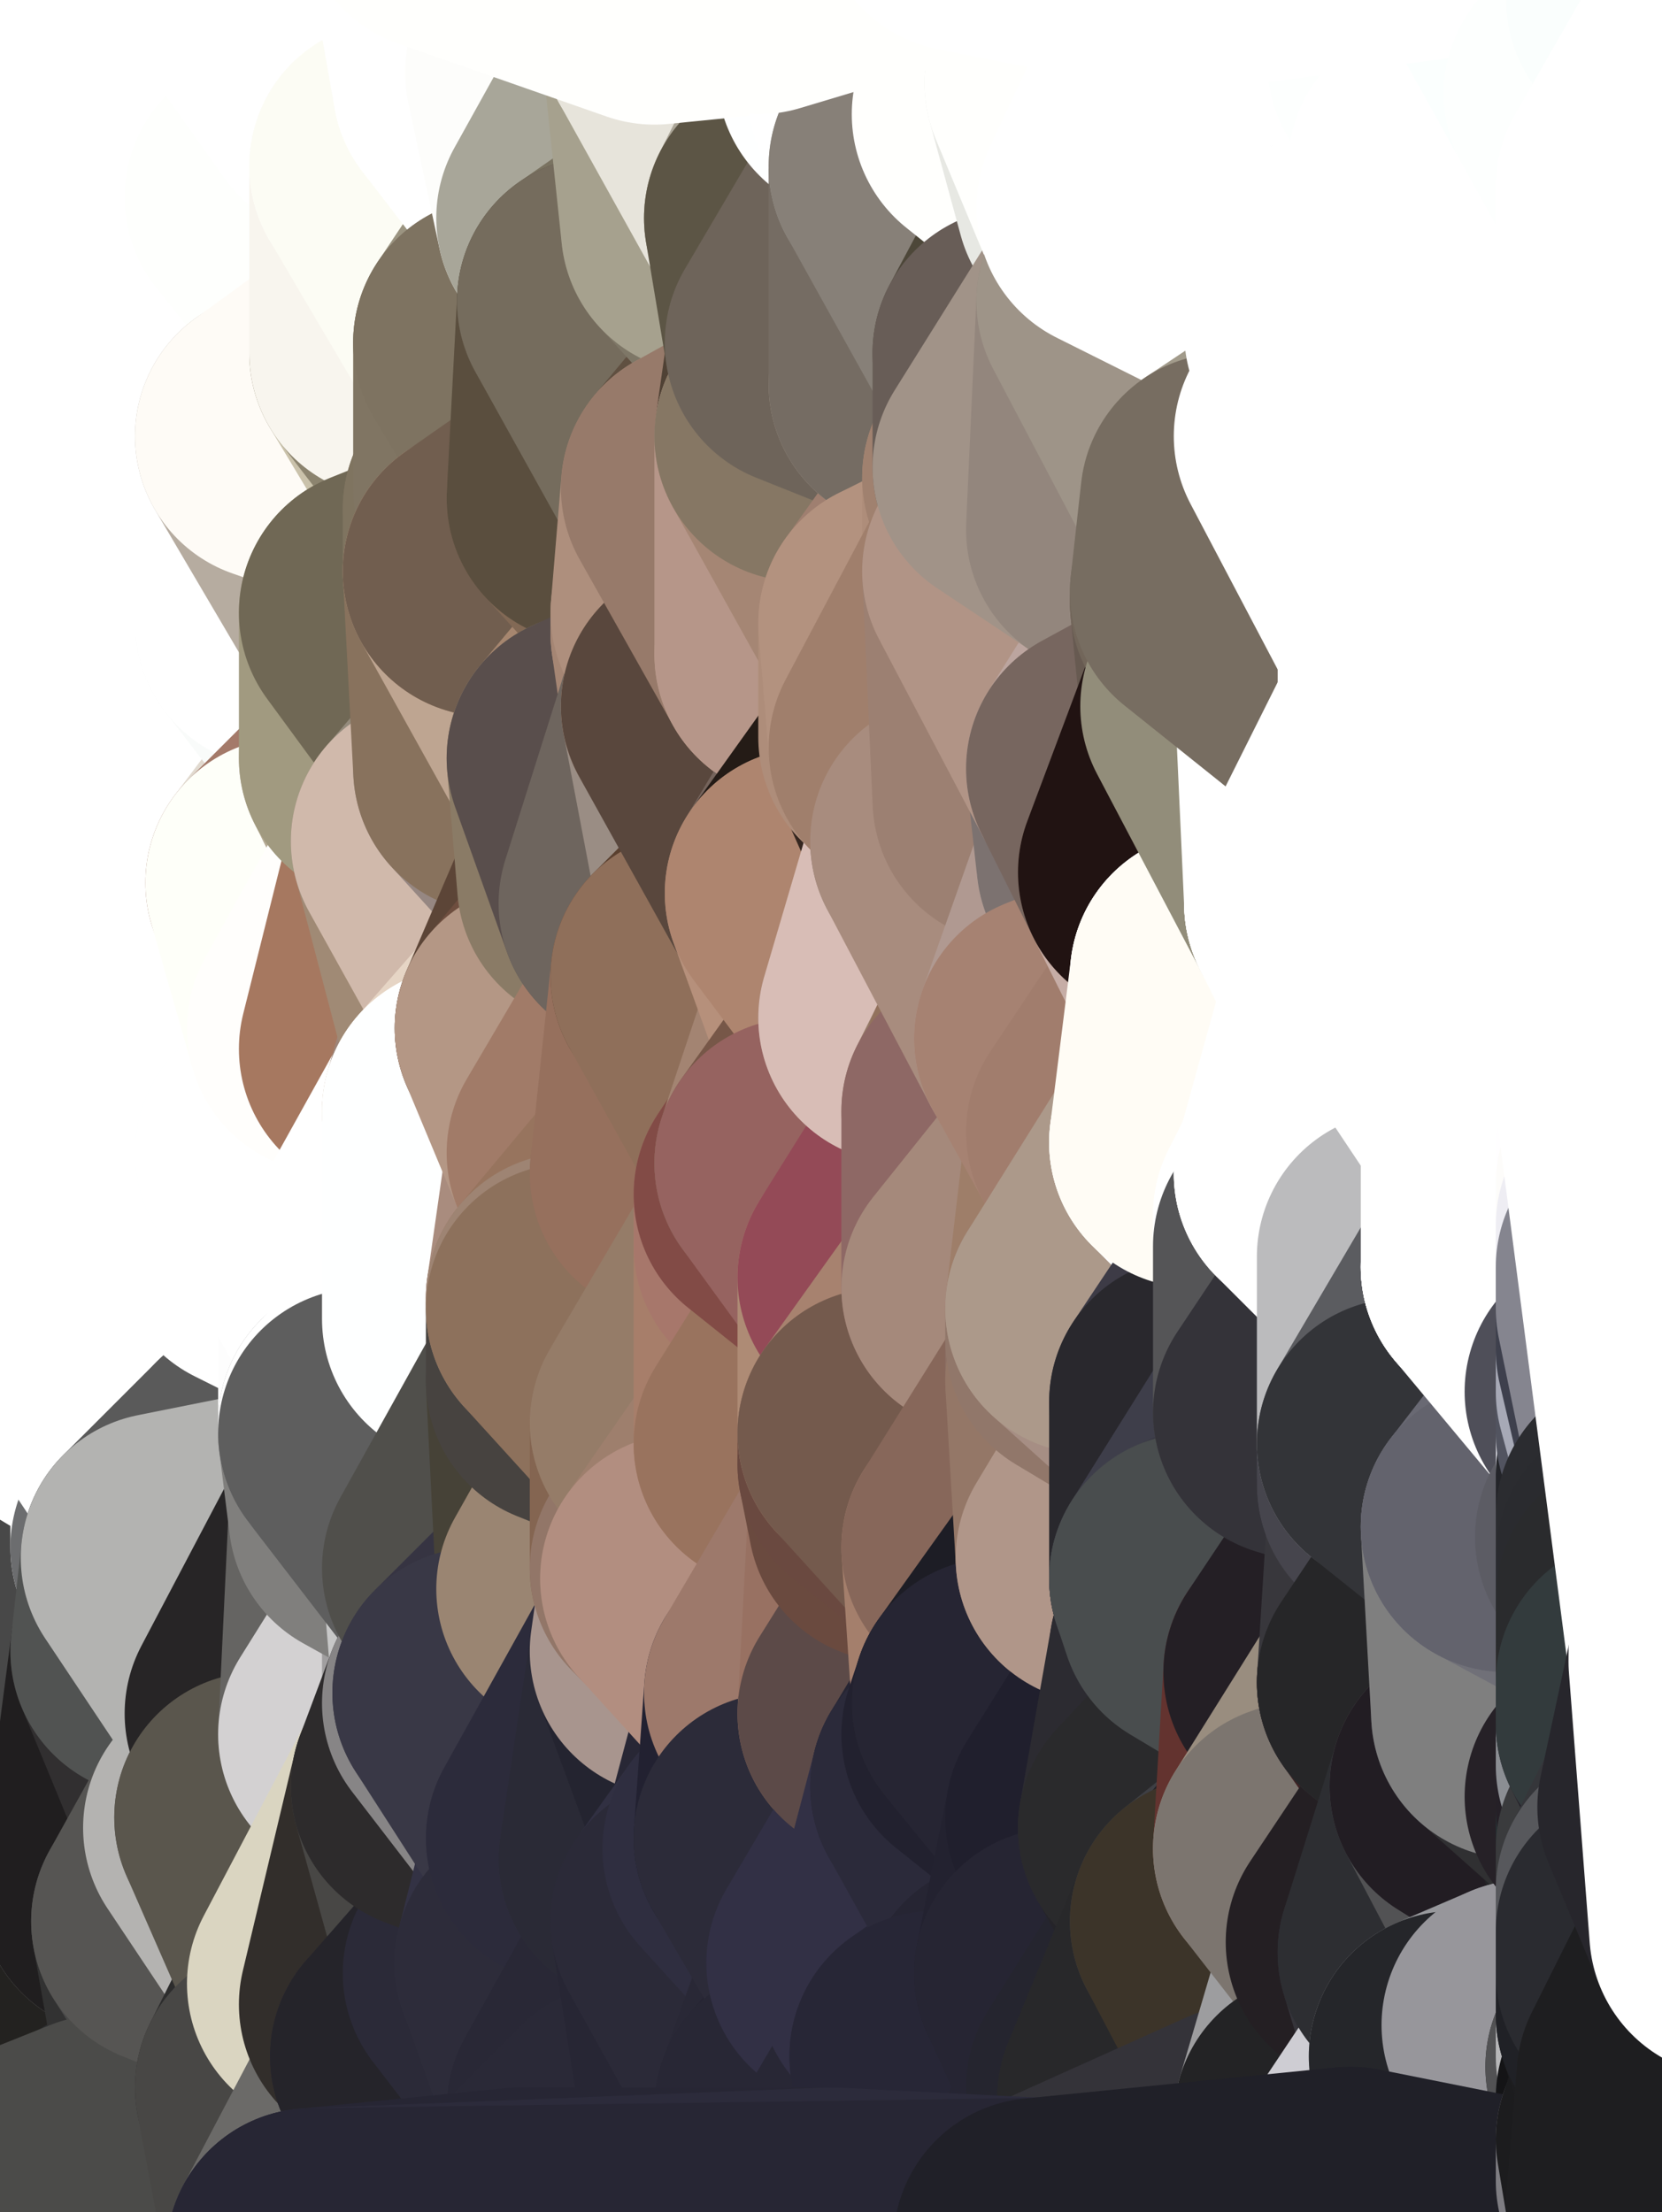 <?xml version="1.0" standalone="yes"?>
<svg width="160" height="213" xmlns="http://www.w3.org/2000/svg" version="1.1" ><rect width="100%" height="100%" fill="#333333" stroke="none"/><polygon points="-11,78 -12,104 -7,81" fill="rgba(255, 255, 255, 1)" stroke="rgba(255, 255, 255, 1)" stroke-width="28" stroke-linejoin="round"/>
		<polygon points="-2,52 -11,78 -2,55" fill="rgba(255, 255, 255, 1)" stroke="rgba(255, 255, 255, 1)" stroke-width="28" stroke-linejoin="round"/>
		<polygon points="-7,81 -12,104 -2,98" fill="rgba(255, 255, 255, 1)" stroke="rgba(255, 255, 255, 1)" stroke-width="28" stroke-linejoin="round"/>
		<polygon points="-12,104 -4,107 -2,98" fill="rgba(255, 255, 255, 1)" stroke="rgba(255, 255, 255, 1)" stroke-width="28" stroke-linejoin="round"/>
		<polygon points="-2,98 -4,107 0,100" fill="rgba(255, 255, 255, 1)" stroke="rgba(255, 255, 255, 1)" stroke-width="28" stroke-linejoin="round"/>
		<polygon points="-11,78 -2,52 0,0" fill="rgba(255, 255, 255, 1)" stroke="rgba(255, 255, 255, 1)" stroke-width="28" stroke-linejoin="round"/>
		<polygon points="-11,78 -7,81 -1,72" fill="rgba(255, 255, 255, 1)" stroke="rgba(255, 255, 255, 1)" stroke-width="28" stroke-linejoin="round"/>
		<polygon points="-2,55 -11,78 -1,72" fill="rgba(255, 255, 255, 1)" stroke="rgba(255, 255, 255, 1)" stroke-width="28" stroke-linejoin="round"/>
		<polygon points="-12,104 -4,130 -4,107" fill="rgba(255, 255, 255, 1)" stroke="rgba(255, 255, 255, 1)" stroke-width="28" stroke-linejoin="round"/>
		<polygon points="-2,98 0,100 2,97" fill="rgba(255, 255, 255, 1)" stroke="rgba(255, 255, 255, 1)" stroke-width="28" stroke-linejoin="round"/>
		<polygon points="-4,130 -12,104 0,212" fill="rgba(254, 254, 254, 1)" stroke="rgba(254, 254, 254, 1)" stroke-width="28" stroke-linejoin="round"/>
		<polygon points="5,123 -4,130 5,124" fill="rgba(255, 255, 255, 1)" stroke="rgba(255, 255, 255, 1)" stroke-width="28" stroke-linejoin="round"/>
		<polygon points="-4,107 -4,130 5,123" fill="rgba(255, 255, 255, 1)" stroke="rgba(255, 255, 255, 1)" stroke-width="28" stroke-linejoin="round"/>
		<polygon points="-4,107 5,123 7,113" fill="rgba(255, 255, 255, 1)" stroke="rgba(255, 255, 255, 1)" stroke-width="28" stroke-linejoin="round"/>
		<polygon points="-4,130 5,133 5,124" fill="rgba(255, 255, 255, 1)" stroke="rgba(255, 255, 255, 1)" stroke-width="28" stroke-linejoin="round"/>
		<polygon points="-7,81 -2,98 2,97" fill="rgba(255, 255, 255, 1)" stroke="rgba(255, 255, 255, 1)" stroke-width="28" stroke-linejoin="round"/>
		<polygon points="8,26 -2,52 8,29" fill="rgba(255, 255, 255, 1)" stroke="rgba(255, 255, 255, 1)" stroke-width="28" stroke-linejoin="round"/>
		<polygon points="-7,81 2,97 8,87" fill="rgba(255, 255, 255, 1)" stroke="rgba(255, 255, 255, 1)" stroke-width="28" stroke-linejoin="round"/>
		<polygon points="0,0 -2,52 8,26" fill="rgba(255, 255, 255, 1)" stroke="rgba(255, 255, 255, 1)" stroke-width="28" stroke-linejoin="round"/>
		<polygon points="-4,130 0,212 6,156" fill="rgba(255, 255, 255, 1)" stroke="rgba(255, 255, 255, 1)" stroke-width="28" stroke-linejoin="round"/>
		<polygon points="-2,52 7,46 8,29" fill="rgba(255, 255, 255, 1)" stroke="rgba(255, 255, 255, 1)" stroke-width="28" stroke-linejoin="round"/>
		<polygon points="-1,72 -7,81 8,87" fill="rgba(255, 255, 255, 1)" stroke="rgba(255, 255, 255, 1)" stroke-width="28" stroke-linejoin="round"/>
		<polygon points="-2,55 -1,72 7,71" fill="rgba(255, 255, 255, 1)" stroke="rgba(255, 255, 255, 1)" stroke-width="28" stroke-linejoin="round"/>
		<polygon points="0,100 -4,107 7,113" fill="rgba(255, 255, 255, 1)" stroke="rgba(255, 255, 255, 1)" stroke-width="28" stroke-linejoin="round"/>
		<polygon points="5,133 -4,130 6,156" fill="rgba(255, 255, 255, 1)" stroke="rgba(255, 255, 255, 1)" stroke-width="28" stroke-linejoin="round"/>
		<polygon points="6,156 0,212 12,182" fill="rgba(145, 145, 145, 1)" stroke="rgba(145, 145, 145, 1)" stroke-width="28" stroke-linejoin="round"/>
		<polygon points="7,71 -1,72 8,87" fill="rgba(255, 255, 255, 1)" stroke="rgba(255, 255, 255, 1)" stroke-width="28" stroke-linejoin="round"/>
		<polygon points="8,87 2,97 12,89" fill="rgba(255, 255, 255, 1)" stroke="rgba(255, 255, 255, 1)" stroke-width="28" stroke-linejoin="round"/>
		<polygon points="-2,52 -2,55 7,46" fill="rgba(255, 255, 255, 1)" stroke="rgba(255, 255, 255, 1)" stroke-width="28" stroke-linejoin="round"/>
		<polygon points="5,133 6,156 15,149" fill="rgba(255, 255, 255, 1)" stroke="rgba(255, 255, 255, 1)" stroke-width="28" stroke-linejoin="round"/>
		<polygon points="5,133 15,149 15,139" fill="rgba(255, 255, 255, 1)" stroke="rgba(255, 255, 255, 1)" stroke-width="28" stroke-linejoin="round"/>
		<polygon points="7,113 5,123 15,115" fill="rgba(255, 255, 255, 1)" stroke="rgba(255, 255, 255, 1)" stroke-width="28" stroke-linejoin="round"/>
		<polygon points="0,212 10,208 12,182" fill="rgba(58, 58, 58, 1)" stroke="rgba(58, 58, 58, 1)" stroke-width="28" stroke-linejoin="round"/>
		<polygon points="17,61 7,71 17,63" fill="rgba(255, 255, 255, 1)" stroke="rgba(255, 255, 255, 1)" stroke-width="28" stroke-linejoin="round"/>
		<polygon points="12,89 2,97 17,94" fill="rgba(255, 255, 255, 1)" stroke="rgba(255, 255, 255, 1)" stroke-width="28" stroke-linejoin="round"/>
		<polygon points="-2,55 7,71 17,61" fill="rgba(255, 255, 255, 1)" stroke="rgba(255, 255, 255, 1)" stroke-width="28" stroke-linejoin="round"/>
		<polygon points="15,149 6,156 16,150" fill="rgba(158, 158, 158, 1)" stroke="rgba(158, 158, 158, 1)" stroke-width="28" stroke-linejoin="round"/>
		<polygon points="6,156 15,159 16,150" fill="rgba(86, 86, 86, 1)" stroke="rgba(86, 86, 86, 1)" stroke-width="28" stroke-linejoin="round"/>
		<polygon points="17,63 7,71 18,68" fill="rgba(255, 255, 255, 1)" stroke="rgba(255, 255, 255, 1)" stroke-width="28" stroke-linejoin="round"/>
		<polygon points="7,46 -2,55 17,61" fill="rgba(255, 255, 255, 1)" stroke="rgba(255, 255, 255, 1)" stroke-width="28" stroke-linejoin="round"/>
		<polygon points="0,0 8,26 16,3" fill="rgba(255, 255, 255, 1)" stroke="rgba(255, 255, 255, 1)" stroke-width="28" stroke-linejoin="round"/>
		<polygon points="13,0 0,0 16,3" fill="rgba(255, 255, 255, 1)" stroke="rgba(255, 255, 255, 1)" stroke-width="28" stroke-linejoin="round"/>
		<polygon points="2,97 0,100 7,113" fill="rgba(255, 255, 255, 1)" stroke="rgba(255, 255, 255, 1)" stroke-width="28" stroke-linejoin="round"/>
		<polygon points="17,185 10,208 20,202" fill="rgba(73, 71, 72, 1)" stroke="rgba(73, 71, 72, 1)" stroke-width="28" stroke-linejoin="round"/>
		<polygon points="8,29 7,46 18,45" fill="rgba(255, 255, 255, 1)" stroke="rgba(255, 255, 255, 1)" stroke-width="28" stroke-linejoin="round"/>
		<polygon points="16,3 8,26 18,20" fill="rgba(255, 255, 255, 1)" stroke="rgba(255, 255, 255, 1)" stroke-width="28" stroke-linejoin="round"/>
		<polygon points="12,182 10,208 17,185" fill="rgba(35, 34, 32, 1)" stroke="rgba(35, 34, 32, 1)" stroke-width="28" stroke-linejoin="round"/>
		<polygon points="2,97 7,113 17,94" fill="rgba(255, 255, 255, 1)" stroke="rgba(255, 255, 255, 1)" stroke-width="28" stroke-linejoin="round"/>
		<polygon points="6,156 12,182 15,159" fill="rgba(72, 72, 72, 1)" stroke="rgba(72, 72, 72, 1)" stroke-width="28" stroke-linejoin="round"/>
		<polygon points="12,182 17,185 22,176" fill="rgba(126, 125, 123, 1)" stroke="rgba(126, 125, 123, 1)" stroke-width="28" stroke-linejoin="round"/>
		<polygon points="12,89 17,94 22,86" fill="rgba(255, 255, 255, 1)" stroke="rgba(255, 255, 255, 1)" stroke-width="28" stroke-linejoin="round"/>
		<polygon points="7,46 17,61 18,45" fill="rgba(255, 255, 255, 1)" stroke="rgba(255, 255, 255, 1)" stroke-width="28" stroke-linejoin="round"/>
		<polygon points="5,123 5,124 15,115" fill="rgba(255, 255, 255, 1)" stroke="rgba(255, 255, 255, 1)" stroke-width="28" stroke-linejoin="round"/>
		<polygon points="13,0 16,3 23,-5" fill="rgba(255, 255, 255, 1)" stroke="rgba(255, 255, 255, 1)" stroke-width="28" stroke-linejoin="round"/>
		<polygon points="15,159 12,182 22,176" fill="rgba(32, 30, 31, 1)" stroke="rgba(32, 30, 31, 1)" stroke-width="28" stroke-linejoin="round"/>
		<polygon points="8,87 12,89 22,86" fill="rgba(255, 255, 255, 1)" stroke="rgba(255, 255, 255, 1)" stroke-width="28" stroke-linejoin="round"/>
		<polygon points="8,26 8,29 18,20" fill="rgba(255, 255, 255, 1)" stroke="rgba(255, 255, 255, 1)" stroke-width="28" stroke-linejoin="round"/>
		<polygon points="7,113 15,115 17,94" fill="rgba(255, 255, 255, 1)" stroke="rgba(255, 255, 255, 1)" stroke-width="28" stroke-linejoin="round"/>
		<polygon points="15,139 15,149 25,141" fill="rgba(254, 254, 254, 1)" stroke="rgba(254, 254, 254, 1)" stroke-width="28" stroke-linejoin="round"/>
		<polygon points="18,68 7,71 22,86" fill="rgba(255, 255, 255, 1)" stroke="rgba(255, 255, 255, 1)" stroke-width="28" stroke-linejoin="round"/>
		<polygon points="7,71 8,87 22,86" fill="rgba(255, 255, 255, 1)" stroke="rgba(255, 255, 255, 1)" stroke-width="28" stroke-linejoin="round"/>
		<polygon points="5,124 5,133 15,139" fill="rgba(255, 255, 255, 1)" stroke="rgba(255, 255, 255, 1)" stroke-width="28" stroke-linejoin="round"/>
		<polygon points="15,159 22,176 26,165" fill="rgba(49, 47, 48, 1)" stroke="rgba(49, 47, 48, 1)" stroke-width="28" stroke-linejoin="round"/>
		<polygon points="25,112 15,115 25,120" fill="rgba(255, 255, 255, 1)" stroke="rgba(255, 255, 255, 1)" stroke-width="28" stroke-linejoin="round"/>
		<polygon points="15,115 5,124 25,120" fill="rgba(255, 255, 255, 1)" stroke="rgba(255, 255, 255, 1)" stroke-width="28" stroke-linejoin="round"/>
		<polygon points="15,149 16,150 25,141" fill="rgba(108, 109, 111, 1)" stroke="rgba(108, 109, 111, 1)" stroke-width="28" stroke-linejoin="round"/>
		<polygon points="17,61 17,63 27,60" fill="rgba(255, 255, 255, 1)" stroke="rgba(255, 255, 255, 1)" stroke-width="28" stroke-linejoin="round"/>
		<polygon points="22,176 25,175 26,165" fill="rgba(40, 38, 39, 1)" stroke="rgba(40, 38, 39, 1)" stroke-width="28" stroke-linejoin="round"/>
		<polygon points="5,124 15,139 25,120" fill="rgba(255, 255, 255, 1)" stroke="rgba(255, 255, 255, 1)" stroke-width="28" stroke-linejoin="round"/>
		<polygon points="17,94 15,115 25,112" fill="rgba(255, 255, 255, 1)" stroke="rgba(255, 255, 255, 1)" stroke-width="28" stroke-linejoin="round"/>
		<polygon points="18,45 27,42 28,37" fill="rgba(255, 255, 255, 1)" stroke="rgba(255, 255, 255, 1)" stroke-width="28" stroke-linejoin="round"/>
		<polygon points="28,35 18,45 28,37" fill="rgba(255, 255, 255, 1)" stroke="rgba(255, 255, 255, 1)" stroke-width="28" stroke-linejoin="round"/>
		<polygon points="18,20 8,29 28,35" fill="rgba(255, 255, 255, 1)" stroke="rgba(255, 255, 255, 1)" stroke-width="28" stroke-linejoin="round"/>
		<polygon points="8,29 18,45 28,35" fill="rgba(255, 255, 255, 1)" stroke="rgba(255, 255, 255, 1)" stroke-width="28" stroke-linejoin="round"/>
		<polygon points="17,63 18,68 27,60" fill="rgba(255, 255, 255, 1)" stroke="rgba(255, 255, 255, 1)" stroke-width="28" stroke-linejoin="round"/>
		<polygon points="20,202 10,208 30,217" fill="rgba(47, 48, 50, 1)" stroke="rgba(47, 48, 50, 1)" stroke-width="28" stroke-linejoin="round"/>
		<polygon points="17,94 25,112 27,111" fill="rgba(255, 255, 255, 1)" stroke="rgba(255, 255, 255, 1)" stroke-width="28" stroke-linejoin="round"/>
		<polygon points="18,45 17,61 27,60" fill="rgba(255, 255, 255, 1)" stroke="rgba(255, 255, 255, 1)" stroke-width="28" stroke-linejoin="round"/>
		<polygon points="17,185 20,202 27,201" fill="rgba(50, 50, 50, 1)" stroke="rgba(50, 50, 50, 1)" stroke-width="28" stroke-linejoin="round"/>
		<polygon points="16,3 18,20 26,19" fill="rgba(255, 255, 255, 1)" stroke="rgba(255, 255, 255, 1)" stroke-width="28" stroke-linejoin="round"/>
		<polygon points="17,185 27,201 32,191" fill="rgba(72, 72, 72, 1)" stroke="rgba(72, 72, 72, 1)" stroke-width="28" stroke-linejoin="round"/>
		<polygon points="17,94 27,111 32,99" fill="rgba(255, 255, 255, 1)" stroke="rgba(255, 255, 255, 1)" stroke-width="28" stroke-linejoin="round"/>
		<polygon points="26,19 18,20 28,35" fill="rgba(255, 255, 255, 1)" stroke="rgba(255, 255, 255, 1)" stroke-width="28" stroke-linejoin="round"/>
		<polygon points="15,139 25,141 25,120" fill="rgba(255, 255, 255, 1)" stroke="rgba(255, 255, 255, 1)" stroke-width="28" stroke-linejoin="round"/>
		<polygon points="0,0 13,0 23,-5" fill="rgba(255, 255, 255, 1)" stroke="rgba(255, 255, 255, 1)" stroke-width="28" stroke-linejoin="round"/>
		<polygon points="23,-5 16,3 33,9" fill="rgba(255, 255, 255, 1)" stroke="rgba(255, 255, 255, 1)" stroke-width="28" stroke-linejoin="round"/>
		<polygon points="16,3 26,19 33,9" fill="rgba(255, 255, 255, 1)" stroke="rgba(255, 255, 255, 1)" stroke-width="28" stroke-linejoin="round"/>
		<polygon points="22,86 17,94 32,99" fill="rgba(255, 255, 255, 1)" stroke="rgba(255, 255, 255, 1)" stroke-width="28" stroke-linejoin="round"/>
		<polygon points="28,85 22,86 32,99" fill="rgba(255, 255, 255, 1)" stroke="rgba(255, 255, 255, 1)" stroke-width="28" stroke-linejoin="round"/>
		<polygon points="27,201 20,202 30,217" fill="rgba(34, 34, 34, 1)" stroke="rgba(34, 34, 34, 1)" stroke-width="28" stroke-linejoin="round"/>
		<polygon points="10,208 0,212 30,217" fill="rgba(75, 75, 73, 1)" stroke="rgba(75, 75, 73, 1)" stroke-width="28" stroke-linejoin="round"/>
		<polygon points="18,68 22,86 28,85" fill="rgba(255, 255, 255, 1)" stroke="rgba(255, 255, 255, 1)" stroke-width="28" stroke-linejoin="round"/>
		<polygon points="25,112 25,120 27,111" fill="rgba(255, 255, 255, 1)" stroke="rgba(255, 255, 255, 1)" stroke-width="28" stroke-linejoin="round"/>
		<polygon points="18,45 27,60 27,42" fill="rgba(255, 255, 255, 1)" stroke="rgba(255, 255, 255, 1)" stroke-width="28" stroke-linejoin="round"/>
		<polygon points="16,150 15,159 26,165" fill="rgba(81, 83, 82, 1)" stroke="rgba(81, 83, 82, 1)" stroke-width="28" stroke-linejoin="round"/>
		<polygon points="26,165 25,175 35,167" fill="rgba(201, 199, 200, 1)" stroke="rgba(201, 199, 200, 1)" stroke-width="28" stroke-linejoin="round"/>
		<polygon points="25,141 35,138 35,137" fill="rgba(249, 249, 249, 1)" stroke="rgba(249, 249, 249, 1)" stroke-width="28" stroke-linejoin="round"/>
		<polygon points="22,176 17,185 32,191" fill="rgba(86, 85, 83, 1)" stroke="rgba(86, 85, 83, 1)" stroke-width="28" stroke-linejoin="round"/>
		<polygon points="25,175 22,176 32,191" fill="rgba(180, 179, 177, 1)" stroke="rgba(180, 179, 177, 1)" stroke-width="28" stroke-linejoin="round"/>
		<polygon points="35,125 25,141 35,137" fill="rgba(255, 255, 255, 1)" stroke="rgba(255, 255, 255, 1)" stroke-width="28" stroke-linejoin="round"/>
		<polygon points="25,120 25,141 35,125" fill="rgba(255, 255, 255, 1)" stroke="rgba(255, 255, 255, 1)" stroke-width="28" stroke-linejoin="round"/>
		<polygon points="27,60 18,68 37,73" fill="rgba(255, 255, 255, 1)" stroke="rgba(255, 255, 255, 1)" stroke-width="28" stroke-linejoin="round"/>
		<polygon points="18,68 28,85 37,73" fill="rgba(255, 255, 255, 1)" stroke="rgba(255, 255, 255, 1)" stroke-width="28" stroke-linejoin="round"/>
		<polygon points="35,138 25,141 36,146" fill="rgba(96, 96, 96, 1)" stroke="rgba(96, 96, 96, 1)" stroke-width="28" stroke-linejoin="round"/>
		<polygon points="25,141 16,150 36,146" fill="rgba(90, 90, 90, 1)" stroke="rgba(90, 90, 90, 1)" stroke-width="28" stroke-linejoin="round"/>
		<polygon points="33,9 26,19 36,11" fill="rgba(255, 255, 255, 1)" stroke="rgba(255, 255, 255, 1)" stroke-width="28" stroke-linejoin="round"/>
		<polygon points="36,11 26,19 38,16" fill="rgba(255, 255, 255, 1)" stroke="rgba(255, 255, 255, 1)" stroke-width="28" stroke-linejoin="round"/>
		<polygon points="37,73 28,85 38,75" fill="rgba(225, 218, 208, 1)" stroke="rgba(225, 218, 208, 1)" stroke-width="28" stroke-linejoin="round"/>
		<polygon points="28,35 28,37 38,34" fill="rgba(255, 255, 255, 1)" stroke="rgba(255, 255, 255, 1)" stroke-width="28" stroke-linejoin="round"/>
		<polygon points="32,99 27,111 37,101" fill="rgba(255, 255, 255, 1)" stroke="rgba(255, 255, 255, 1)" stroke-width="28" stroke-linejoin="round"/>
		<polygon points="32,191 27,201 37,193" fill="rgba(45, 45, 45, 1)" stroke="rgba(45, 45, 45, 1)" stroke-width="28" stroke-linejoin="round"/>
		<polygon points="16,150 26,165 36,146" fill="rgba(179, 179, 177, 1)" stroke="rgba(179, 179, 177, 1)" stroke-width="28" stroke-linejoin="round"/>
		<polygon points="37,193 27,201 40,198" fill="rgba(59, 57, 58, 1)" stroke="rgba(59, 57, 58, 1)" stroke-width="28" stroke-linejoin="round"/>
		<polygon points="26,19 28,35 38,34" fill="rgba(255, 255, 255, 1)" stroke="rgba(255, 255, 255, 1)" stroke-width="28" stroke-linejoin="round"/>
		<polygon points="37,59 27,60 37,73" fill="rgba(249, 251, 250, 1)" stroke="rgba(249, 251, 250, 1)" stroke-width="28" stroke-linejoin="round"/>
		<polygon points="27,42 27,60 37,59" fill="rgba(255, 255, 255, 1)" stroke="rgba(255, 255, 255, 1)" stroke-width="28" stroke-linejoin="round"/>
		<polygon points="27,111 25,120 35,125" fill="rgba(255, 255, 255, 1)" stroke="rgba(255, 255, 255, 1)" stroke-width="28" stroke-linejoin="round"/>
		<polygon points="35,167 25,175 42,172" fill="rgba(85, 83, 84, 1)" stroke="rgba(85, 83, 84, 1)" stroke-width="28" stroke-linejoin="round"/>
		<polygon points="38,75 28,85 42,81" fill="rgba(164, 122, 106, 1)" stroke="rgba(164, 122, 106, 1)" stroke-width="28" stroke-linejoin="round"/>
		<polygon points="28,37 27,42 38,34" fill="rgba(255, 255, 255, 1)" stroke="rgba(255, 255, 255, 1)" stroke-width="28" stroke-linejoin="round"/>
		<polygon points="26,19 38,34 38,16" fill="rgba(254, 255, 253, 1)" stroke="rgba(254, 255, 253, 1)" stroke-width="28" stroke-linejoin="round"/>
		<polygon points="26,165 35,167 36,146" fill="rgba(39, 37, 38, 1)" stroke="rgba(39, 37, 38, 1)" stroke-width="28" stroke-linejoin="round"/>
		<polygon points="35,167 42,172 45,164" fill="rgba(215, 213, 214, 1)" stroke="rgba(215, 213, 214, 1)" stroke-width="28" stroke-linejoin="round"/>
		<polygon points="37,101 27,111 45,107" fill="rgba(252, 255, 255, 1)" stroke="rgba(252, 255, 255, 1)" stroke-width="28" stroke-linejoin="round"/>
		<polygon points="23,-5 33,9 43,-9" fill="rgba(255, 255, 255, 1)" stroke="rgba(255, 255, 255, 1)" stroke-width="28" stroke-linejoin="round"/>
		<polygon points="25,175 32,191 42,172" fill="rgba(90, 86, 77, 1)" stroke="rgba(90, 86, 77, 1)" stroke-width="28" stroke-linejoin="round"/>
		<polygon points="35,125 35,137 45,127" fill="rgba(253, 253, 253, 1)" stroke="rgba(253, 253, 253, 1)" stroke-width="28" stroke-linejoin="round"/>
		<polygon points="36,146 35,167 45,151" fill="rgba(101, 100, 98, 1)" stroke="rgba(101, 100, 98, 1)" stroke-width="28" stroke-linejoin="round"/>
		<polygon points="27,201 30,217 40,198" fill="rgba(72, 71, 69, 1)" stroke="rgba(72, 71, 69, 1)" stroke-width="28" stroke-linejoin="round"/>
		<polygon points="47,49 37,59 47,55" fill="rgba(160, 154, 130, 1)" stroke="rgba(160, 154, 130, 1)" stroke-width="28" stroke-linejoin="round"/>
		<polygon points="37,193 40,198 47,190" fill="rgba(47, 46, 44, 1)" stroke="rgba(47, 46, 44, 1)" stroke-width="28" stroke-linejoin="round"/>
		<polygon points="27,42 37,59 47,49" fill="rgba(182, 172, 160, 1)" stroke="rgba(182, 172, 160, 1)" stroke-width="28" stroke-linejoin="round"/>
		<polygon points="38,34 27,42 47,49" fill="rgba(254, 251, 246, 1)" stroke="rgba(254, 251, 246, 1)" stroke-width="28" stroke-linejoin="round"/>
		<polygon points="37,101 45,107 47,100" fill="rgba(255, 254, 250, 1)" stroke="rgba(255, 254, 250, 1)" stroke-width="28" stroke-linejoin="round"/>
		<polygon points="36,11 38,16 46,8" fill="rgba(255, 255, 255, 1)" stroke="rgba(255, 255, 255, 1)" stroke-width="28" stroke-linejoin="round"/>
		<polygon points="33,9 36,11 46,8" fill="rgba(255, 255, 255, 1)" stroke="rgba(255, 255, 255, 1)" stroke-width="28" stroke-linejoin="round"/>
		<polygon points="45,151 35,167 45,164" fill="rgba(211, 209, 210, 1)" stroke="rgba(211, 209, 210, 1)" stroke-width="28" stroke-linejoin="round"/>
		<polygon points="27,111 35,125 45,107" fill="rgba(255, 255, 255, 1)" stroke="rgba(255, 255, 255, 1)" stroke-width="28" stroke-linejoin="round"/>
		<polygon points="28,85 32,99 42,81" fill="rgba(254, 255, 249, 1)" stroke="rgba(254, 255, 249, 1)" stroke-width="28" stroke-linejoin="round"/>
		<polygon points="38,75 42,81 48,74" fill="rgba(157, 149, 130, 1)" stroke="rgba(157, 149, 130, 1)" stroke-width="28" stroke-linejoin="round"/>
		<polygon points="37,73 38,75 48,74" fill="rgba(182, 171, 149, 1)" stroke="rgba(182, 171, 149, 1)" stroke-width="28" stroke-linejoin="round"/>
		<polygon points="38,34 47,49 48,47" fill="rgba(202, 194, 171, 1)" stroke="rgba(202, 194, 171, 1)" stroke-width="28" stroke-linejoin="round"/>
		<polygon points="45,151 45,164 46,163" fill="rgba(161, 159, 160, 1)" stroke="rgba(161, 159, 160, 1)" stroke-width="28" stroke-linejoin="round"/>
		<polygon points="43,-9 33,9 46,8" fill="rgba(255, 255, 255, 1)" stroke="rgba(255, 255, 255, 1)" stroke-width="28" stroke-linejoin="round"/>
		<polygon points="32,191 37,193 42,172" fill="rgba(218, 213, 193, 1)" stroke="rgba(218, 213, 193, 1)" stroke-width="28" stroke-linejoin="round"/>
		<polygon points="32,99 37,101 42,81" fill="rgba(255, 254, 252, 1)" stroke="rgba(255, 254, 252, 1)" stroke-width="28" stroke-linejoin="round"/>
		<polygon points="40,198 30,217 50,215" fill="rgba(107, 106, 104, 1)" stroke="rgba(107, 106, 104, 1)" stroke-width="28" stroke-linejoin="round"/>
		<polygon points="38,34 48,47 48,33" fill="rgba(140, 132, 111, 1)" stroke="rgba(140, 132, 111, 1)" stroke-width="28" stroke-linejoin="round"/>
		<polygon points="42,172 37,193 47,190" fill="rgba(50, 46, 43, 1)" stroke="rgba(50, 46, 43, 1)" stroke-width="28" stroke-linejoin="round"/>
		<polygon points="42,81 37,101 47,100" fill="rgba(166, 120, 96, 1)" stroke="rgba(166, 120, 96, 1)" stroke-width="28" stroke-linejoin="round"/>
		<polygon points="37,59 37,73 48,74" fill="rgba(161, 154, 128, 1)" stroke="rgba(161, 154, 128, 1)" stroke-width="28" stroke-linejoin="round"/>
		<polygon points="38,16 38,34 48,33" fill="rgba(248, 245, 238, 1)" stroke="rgba(248, 245, 238, 1)" stroke-width="28" stroke-linejoin="round"/>
		<polygon points="45,107 35,125 45,127" fill="rgba(255, 255, 255, 1)" stroke="rgba(255, 255, 255, 1)" stroke-width="28" stroke-linejoin="round"/>
		<polygon points="47,55 37,59 48,74" fill="rgba(112, 104, 85, 1)" stroke="rgba(112, 104, 85, 1)" stroke-width="28" stroke-linejoin="round"/>
		<polygon points="35,138 36,146 45,151" fill="rgba(128, 127, 125, 1)" stroke="rgba(128, 127, 125, 1)" stroke-width="28" stroke-linejoin="round"/>
		<polygon points="42,172 47,190 55,177" fill="rgba(72, 71, 69, 1)" stroke="rgba(72, 71, 69, 1)" stroke-width="28" stroke-linejoin="round"/>
		<polygon points="45,127 55,126 55,125" fill="rgba(255, 255, 255, 1)" stroke="rgba(255, 255, 255, 1)" stroke-width="28" stroke-linejoin="round"/>
		<polygon points="46,8 38,16 56,21" fill="rgba(255, 255, 255, 1)" stroke="rgba(255, 255, 255, 1)" stroke-width="28" stroke-linejoin="round"/>
		<polygon points="38,16 48,33 56,21" fill="rgba(252, 252, 244, 1)" stroke="rgba(252, 252, 244, 1)" stroke-width="28" stroke-linejoin="round"/>
		<polygon points="45,151 46,163 56,153" fill="rgba(199, 199, 199, 1)" stroke="rgba(199, 199, 199, 1)" stroke-width="28" stroke-linejoin="round"/>
		<polygon points="55,126 45,127 55,133" fill="rgba(250, 250, 248, 1)" stroke="rgba(250, 250, 248, 1)" stroke-width="28" stroke-linejoin="round"/>
		<polygon points="35,137 35,138 55,133" fill="rgba(155, 155, 155, 1)" stroke="rgba(155, 155, 155, 1)" stroke-width="28" stroke-linejoin="round"/>
		<polygon points="45,127 35,137 55,133" fill="rgba(255, 255, 255, 1)" stroke="rgba(255, 255, 255, 1)" stroke-width="28" stroke-linejoin="round"/>
		<polygon points="47,190 52,189 55,177" fill="rgba(41, 39, 53, 1)" stroke="rgba(41, 39, 53, 1)" stroke-width="28" stroke-linejoin="round"/>
		<polygon points="47,100 45,107 52,99" fill="rgba(157, 133, 121, 1)" stroke="rgba(157, 133, 121, 1)" stroke-width="28" stroke-linejoin="round"/>
		<polygon points="40,198 50,215 57,203" fill="rgba(37, 35, 48, 1)" stroke="rgba(37, 35, 48, 1)" stroke-width="28" stroke-linejoin="round"/>
		<polygon points="48,47 47,49 57,48" fill="rgba(127, 114, 95, 1)" stroke="rgba(127, 114, 95, 1)" stroke-width="28" stroke-linejoin="round"/>
		<polygon points="35,138 45,151 55,133" fill="rgba(94, 94, 94, 1)" stroke="rgba(94, 94, 94, 1)" stroke-width="28" stroke-linejoin="round"/>
		<polygon points="43,-9 46,8 53,7" fill="rgba(255, 255, 255, 1)" stroke="rgba(255, 255, 255, 1)" stroke-width="28" stroke-linejoin="round"/>
		<polygon points="42,81 47,100 52,99" fill="rgba(160, 138, 117, 1)" stroke="rgba(160, 138, 117, 1)" stroke-width="28" stroke-linejoin="round"/>
		<polygon points="48,74 42,81 58,85" fill="rgba(148, 139, 124, 1)" stroke="rgba(148, 139, 124, 1)" stroke-width="28" stroke-linejoin="round"/>
		<polygon points="42,81 52,99 58,85" fill="rgba(208, 185, 171, 1)" stroke="rgba(208, 185, 171, 1)" stroke-width="28" stroke-linejoin="round"/>
		<polygon points="56,21 48,33 58,29" fill="rgba(155, 148, 129, 1)" stroke="rgba(155, 148, 129, 1)" stroke-width="28" stroke-linejoin="round"/>
		<polygon points="58,23 56,21 58,29" fill="rgba(149, 141, 120, 1)" stroke="rgba(149, 141, 120, 1)" stroke-width="28" stroke-linejoin="round"/>
		<polygon points="47,190 40,198 57,203" fill="rgba(37, 36, 42, 1)" stroke="rgba(37, 36, 42, 1)" stroke-width="28" stroke-linejoin="round"/>
		<polygon points="52,189 47,190 57,203" fill="rgba(43, 42, 56, 1)" stroke="rgba(43, 42, 56, 1)" stroke-width="28" stroke-linejoin="round"/>
		<polygon points="47,49 47,55 57,48" fill="rgba(127, 116, 96, 1)" stroke="rgba(127, 116, 96, 1)" stroke-width="28" stroke-linejoin="round"/>
		<polygon points="52,99 45,107 57,111" fill="rgba(230, 213, 197, 1)" stroke="rgba(230, 213, 197, 1)" stroke-width="28" stroke-linejoin="round"/>
		<polygon points="45,107 55,125 57,111" fill="rgba(252, 253, 247, 1)" stroke="rgba(252, 253, 247, 1)" stroke-width="28" stroke-linejoin="round"/>
		<polygon points="53,7 46,8 56,21" fill="rgba(255, 255, 255, 1)" stroke="rgba(255, 255, 255, 1)" stroke-width="28" stroke-linejoin="round"/>
		<polygon points="45,164 42,172 55,177" fill="rgba(45, 43, 44, 1)" stroke="rgba(45, 43, 44, 1)" stroke-width="28" stroke-linejoin="round"/>
		<polygon points="46,163 45,164 55,177" fill="rgba(135, 133, 134, 1)" stroke="rgba(135, 133, 134, 1)" stroke-width="28" stroke-linejoin="round"/>
		<polygon points="45,107 45,127 55,125" fill="rgba(254, 255, 255, 1)" stroke="rgba(254, 255, 255, 1)" stroke-width="28" stroke-linejoin="round"/>
		<polygon points="57,203 50,215 60,205" fill="rgba(42, 41, 57, 1)" stroke="rgba(42, 41, 57, 1)" stroke-width="28" stroke-linejoin="round"/>
		<polygon points="57,73 48,74 58,85" fill="rgba(150, 135, 130, 1)" stroke="rgba(150, 135, 130, 1)" stroke-width="28" stroke-linejoin="round"/>
		<polygon points="47,55 48,74 57,73" fill="rgba(136, 114, 93, 1)" stroke="rgba(136, 114, 93, 1)" stroke-width="28" stroke-linejoin="round"/>
		<polygon points="48,33 48,47 57,48" fill="rgba(128, 117, 99, 1)" stroke="rgba(128, 117, 99, 1)" stroke-width="28" stroke-linejoin="round"/>
		<polygon points="55,133 45,151 56,153" fill="rgba(80, 79, 75, 1)" stroke="rgba(80, 79, 75, 1)" stroke-width="28" stroke-linejoin="round"/>
		<polygon points="43,-9 53,7 63,-2" fill="rgba(255, 255, 255, 1)" stroke="rgba(255, 255, 255, 1)" stroke-width="28" stroke-linejoin="round"/>
		<polygon points="55,177 52,189 62,179" fill="rgba(51, 50, 68, 1)" stroke="rgba(51, 50, 68, 1)" stroke-width="28" stroke-linejoin="round"/>
		<polygon points="58,85 52,99 62,87" fill="rgba(92, 69, 55, 1)" stroke="rgba(92, 69, 55, 1)" stroke-width="28" stroke-linejoin="round"/>
		<polygon points="56,153 46,163 65,159" fill="rgba(54, 52, 66, 1)" stroke="rgba(54, 52, 66, 1)" stroke-width="28" stroke-linejoin="round"/>
		<polygon points="48,33 57,48 58,29" fill="rgba(126, 115, 97, 1)" stroke="rgba(126, 115, 97, 1)" stroke-width="28" stroke-linejoin="round"/>
		<polygon points="63,-2 53,7 66,3" fill="rgba(255, 255, 255, 1)" stroke="rgba(255, 255, 255, 1)" stroke-width="28" stroke-linejoin="round"/>
		<polygon points="65,151 56,153 65,159" fill="rgba(127, 122, 119, 1)" stroke="rgba(127, 122, 119, 1)" stroke-width="28" stroke-linejoin="round"/>
		<polygon points="55,133 56,153 65,137" fill="rgba(70, 66, 55, 1)" stroke="rgba(70, 66, 55, 1)" stroke-width="28" stroke-linejoin="round"/>
		<polygon points="62,87 52,99 67,94" fill="rgba(110, 78, 63, 1)" stroke="rgba(110, 78, 63, 1)" stroke-width="28" stroke-linejoin="round"/>
		<polygon points="47,55 57,73 67,61" fill="rgba(190, 165, 145, 1)" stroke="rgba(190, 165, 145, 1)" stroke-width="28" stroke-linejoin="round"/>
		<polygon points="67,59 47,55 67,61" fill="rgba(160, 130, 106, 1)" stroke="rgba(160, 130, 106, 1)" stroke-width="28" stroke-linejoin="round"/>
		<polygon points="57,48 47,55 67,59" fill="rgba(113, 94, 79, 1)" stroke="rgba(113, 94, 79, 1)" stroke-width="28" stroke-linejoin="round"/>
		<polygon points="62,179 52,189 67,185" fill="rgba(44, 46, 59, 1)" stroke="rgba(44, 46, 59, 1)" stroke-width="28" stroke-linejoin="round"/>
		<polygon points="65,151 65,159 66,152" fill="rgba(165, 138, 117, 1)" stroke="rgba(165, 138, 117, 1)" stroke-width="28" stroke-linejoin="round"/>
		<polygon points="57,111 55,125 65,113" fill="rgba(169, 140, 126, 1)" stroke="rgba(169, 140, 126, 1)" stroke-width="28" stroke-linejoin="round"/>
		<polygon points="46,163 55,177 65,159" fill="rgba(57, 56, 70, 1)" stroke="rgba(57, 56, 70, 1)" stroke-width="28" stroke-linejoin="round"/>
		<polygon points="67,61 57,73 68,68" fill="rgba(166, 134, 111, 1)" stroke="rgba(166, 134, 111, 1)" stroke-width="28" stroke-linejoin="round"/>
		<polygon points="58,23 58,29 68,22" fill="rgba(108, 101, 82, 1)" stroke="rgba(108, 101, 82, 1)" stroke-width="28" stroke-linejoin="round"/>
		<polygon points="56,153 65,151 65,137" fill="rgba(154, 133, 114, 1)" stroke="rgba(154, 133, 114, 1)" stroke-width="28" stroke-linejoin="round"/>
		<polygon points="56,21 58,23 68,22" fill="rgba(134, 127, 108, 1)" stroke="rgba(134, 127, 108, 1)" stroke-width="28" stroke-linejoin="round"/>
		<polygon points="57,48 67,59 68,47" fill="rgba(130, 105, 85, 1)" stroke="rgba(130, 105, 85, 1)" stroke-width="28" stroke-linejoin="round"/>
		<polygon points="52,99 57,111 67,94" fill="rgba(180, 151, 133, 1)" stroke="rgba(180, 151, 133, 1)" stroke-width="28" stroke-linejoin="round"/>
		<polygon points="52,189 57,203 67,185" fill="rgba(45, 44, 58, 1)" stroke="rgba(45, 44, 58, 1)" stroke-width="28" stroke-linejoin="round"/>
		<polygon points="55,177 62,179 65,159" fill="rgba(44, 43, 59, 1)" stroke="rgba(44, 43, 59, 1)" stroke-width="28" stroke-linejoin="round"/>
		<polygon points="55,126 55,133 65,137" fill="rgba(71, 67, 64, 1)" stroke="rgba(71, 67, 64, 1)" stroke-width="28" stroke-linejoin="round"/>
		<polygon points="62,87 67,94 72,89" fill="rgba(172, 144, 132, 1)" stroke="rgba(172, 144, 132, 1)" stroke-width="28" stroke-linejoin="round"/>
		<polygon points="62,179 67,185 72,178" fill="rgba(48, 47, 65, 1)" stroke="rgba(48, 47, 65, 1)" stroke-width="28" stroke-linejoin="round"/>
		<polygon points="58,29 57,48 68,47" fill="rgba(90, 78, 62, 1)" stroke="rgba(90, 78, 62, 1)" stroke-width="28" stroke-linejoin="round"/>
		<polygon points="53,7 56,21 66,3" fill="rgba(253, 253, 251, 1)" stroke="rgba(253, 253, 251, 1)" stroke-width="28" stroke-linejoin="round"/>
		<polygon points="57,73 58,85 62,87" fill="rgba(138, 123, 102, 1)" stroke="rgba(138, 123, 102, 1)" stroke-width="28" stroke-linejoin="round"/>
		<polygon points="63,-2 66,3 73,-3" fill="rgba(255, 254, 253, 1)" stroke="rgba(255, 254, 253, 1)" stroke-width="28" stroke-linejoin="round"/>
		<polygon points="57,203 60,205 70,204" fill="rgba(44, 43, 57, 1)" stroke="rgba(44, 43, 57, 1)" stroke-width="28" stroke-linejoin="round"/>
		<polygon points="67,185 57,203 70,204" fill="rgba(41, 40, 54, 1)" stroke="rgba(41, 40, 54, 1)" stroke-width="28" stroke-linejoin="round"/>
		<polygon points="66,3 56,21 68,22" fill="rgba(168, 166, 153, 1)" stroke="rgba(168, 166, 153, 1)" stroke-width="28" stroke-linejoin="round"/>
		<polygon points="57,111 65,113 67,94" fill="rgba(161, 123, 104, 1)" stroke="rgba(161, 123, 104, 1)" stroke-width="28" stroke-linejoin="round"/>
		<polygon points="75,115 65,113 75,120" fill="rgba(145, 114, 94, 1)" stroke="rgba(145, 114, 94, 1)" stroke-width="28" stroke-linejoin="round"/>
		<polygon points="65,113 55,125 75,120" fill="rgba(151, 116, 94, 1)" stroke="rgba(151, 116, 94, 1)" stroke-width="28" stroke-linejoin="round"/>
		<polygon points="57,73 62,87 68,68" fill="rgba(89, 78, 76, 1)" stroke="rgba(89, 78, 76, 1)" stroke-width="28" stroke-linejoin="round"/>
		<polygon points="55,125 55,126 75,120" fill="rgba(158, 132, 115, 1)" stroke="rgba(158, 132, 115, 1)" stroke-width="28" stroke-linejoin="round"/>
		<polygon points="55,126 65,137 75,120" fill="rgba(141, 113, 92, 1)" stroke="rgba(141, 113, 92, 1)" stroke-width="28" stroke-linejoin="round"/>
		<polygon points="65,137 65,151 75,139" fill="rgba(132, 101, 81, 1)" stroke="rgba(132, 101, 81, 1)" stroke-width="28" stroke-linejoin="round"/>
		<polygon points="65,159 62,179 72,178" fill="rgba(42, 42, 54, 1)" stroke="rgba(42, 42, 54, 1)" stroke-width="28" stroke-linejoin="round"/>
		<polygon points="67,59 67,61 77,63" fill="rgba(177, 146, 128, 1)" stroke="rgba(177, 146, 128, 1)" stroke-width="28" stroke-linejoin="round"/>
		<polygon points="67,61 68,68 77,63" fill="rgba(165, 134, 116, 1)" stroke="rgba(165, 134, 116, 1)" stroke-width="28" stroke-linejoin="round"/>
		<polygon points="65,113 75,115 77,112" fill="rgba(137, 110, 91, 1)" stroke="rgba(137, 110, 91, 1)" stroke-width="28" stroke-linejoin="round"/>
		<polygon points="65,159 72,178 76,163" fill="rgba(36, 36, 48, 1)" stroke="rgba(36, 36, 48, 1)" stroke-width="28" stroke-linejoin="round"/>
		<polygon points="68,22 58,29 78,33" fill="rgba(122, 115, 97, 1)" stroke="rgba(122, 115, 97, 1)" stroke-width="28" stroke-linejoin="round"/>
		<polygon points="58,29 78,35 78,33" fill="rgba(81, 71, 59, 1)" stroke="rgba(81, 71, 59, 1)" stroke-width="28" stroke-linejoin="round"/>
		<polygon points="58,29 68,47 78,35" fill="rgba(117, 108, 93, 1)" stroke="rgba(117, 108, 93, 1)" stroke-width="28" stroke-linejoin="round"/>
		<polygon points="68,47 77,42 78,35" fill="rgba(96, 80, 65, 1)" stroke="rgba(96, 80, 65, 1)" stroke-width="28" stroke-linejoin="round"/>
		<polygon points="66,152 65,159 76,163" fill="rgba(168, 149, 142, 1)" stroke="rgba(168, 149, 142, 1)" stroke-width="28" stroke-linejoin="round"/>
		<polygon points="72,178 75,177 76,163" fill="rgba(40, 39, 53, 1)" stroke="rgba(40, 39, 53, 1)" stroke-width="28" stroke-linejoin="round"/>
		<polygon points="65,151 66,152 75,139" fill="rgba(146, 118, 104, 1)" stroke="rgba(146, 118, 104, 1)" stroke-width="28" stroke-linejoin="round"/>
		<polygon points="68,68 62,87 72,89" fill="rgba(110, 101, 94, 1)" stroke="rgba(110, 101, 94, 1)" stroke-width="28" stroke-linejoin="round"/>
		<polygon points="77,203 70,204 80,215" fill="rgba(43, 42, 56, 1)" stroke="rgba(43, 42, 56, 1)" stroke-width="28" stroke-linejoin="round"/>
		<polygon points="60,205 50,215 80,215" fill="rgba(42, 41, 55, 1)" stroke="rgba(42, 41, 55, 1)" stroke-width="28" stroke-linejoin="round"/>
		<polygon points="70,204 60,205 80,215" fill="rgba(42, 41, 55, 1)" stroke="rgba(42, 41, 55, 1)" stroke-width="28" stroke-linejoin="round"/>
		<polygon points="68,68 72,89 78,86" fill="rgba(154, 141, 132, 1)" stroke="rgba(154, 141, 132, 1)" stroke-width="28" stroke-linejoin="round"/>
		<polygon points="76,21 68,22 78,33" fill="rgba(126, 119, 103, 1)" stroke="rgba(126, 119, 103, 1)" stroke-width="28" stroke-linejoin="round"/>
		<polygon points="67,94 65,113 77,112" fill="rgba(150, 112, 93, 1)" stroke="rgba(150, 112, 93, 1)" stroke-width="28" stroke-linejoin="round"/>
		<polygon points="66,3 68,22 76,21" fill="rgba(166, 161, 142, 1)" stroke="rgba(166, 161, 142, 1)" stroke-width="28" stroke-linejoin="round"/>
		<polygon points="65,137 75,139 75,120" fill="rgba(149, 124, 104, 1)" stroke="rgba(149, 124, 104, 1)" stroke-width="28" stroke-linejoin="round"/>
		<polygon points="72,178 67,185 82,189" fill="rgba(49, 48, 66, 1)" stroke="rgba(49, 48, 66, 1)" stroke-width="28" stroke-linejoin="round"/>
		<polygon points="72,89 67,94 82,97" fill="rgba(90, 64, 47, 1)" stroke="rgba(90, 64, 47, 1)" stroke-width="28" stroke-linejoin="round"/>
		<polygon points="67,185 70,204 77,203" fill="rgba(39, 38, 52, 1)" stroke="rgba(39, 38, 52, 1)" stroke-width="28" stroke-linejoin="round"/>
		<polygon points="73,-3 66,3 83,7" fill="rgba(255, 255, 255, 1)" stroke="rgba(255, 255, 255, 1)" stroke-width="28" stroke-linejoin="round"/>
		<polygon points="66,3 76,21 83,7" fill="rgba(231, 228, 219, 1)" stroke="rgba(231, 228, 219, 1)" stroke-width="28" stroke-linejoin="round"/>
		<polygon points="67,185 77,203 82,189" fill="rgba(43, 42, 56, 1)" stroke="rgba(43, 42, 56, 1)" stroke-width="28" stroke-linejoin="round"/>
		<polygon points="75,177 72,178 82,189" fill="rgba(47, 46, 64, 1)" stroke="rgba(47, 46, 64, 1)" stroke-width="28" stroke-linejoin="round"/>
		<polygon points="78,86 72,89 82,97" fill="rgba(177, 156, 137, 1)" stroke="rgba(177, 156, 137, 1)" stroke-width="28" stroke-linejoin="round"/>
		<polygon points="67,94 77,112 82,97" fill="rgba(143, 111, 90, 1)" stroke="rgba(143, 111, 90, 1)" stroke-width="28" stroke-linejoin="round"/>
		<polygon points="68,47 67,59 77,63" fill="rgba(174, 143, 125, 1)" stroke="rgba(174, 143, 125, 1)" stroke-width="28" stroke-linejoin="round"/>
		<polygon points="75,139 85,141 85,138" fill="rgba(119, 92, 75, 1)" stroke="rgba(119, 92, 75, 1)" stroke-width="28" stroke-linejoin="round"/>
		<polygon points="75,139 66,152 86,146" fill="rgba(158, 127, 109, 1)" stroke="rgba(158, 127, 109, 1)" stroke-width="28" stroke-linejoin="round"/>
		<polygon points="85,141 75,139 86,146" fill="rgba(116, 87, 73, 1)" stroke="rgba(116, 87, 73, 1)" stroke-width="28" stroke-linejoin="round"/>
		<polygon points="77,63 68,68 87,71" fill="rgba(167, 135, 114, 1)" stroke="rgba(167, 135, 114, 1)" stroke-width="28" stroke-linejoin="round"/>
		<polygon points="68,68 78,86 87,71" fill="rgba(89, 71, 61, 1)" stroke="rgba(89, 71, 61, 1)" stroke-width="28" stroke-linejoin="round"/>
		<polygon points="66,152 76,163 86,146" fill="rgba(178, 142, 128, 1)" stroke="rgba(178, 142, 128, 1)" stroke-width="28" stroke-linejoin="round"/>
		<polygon points="75,120 75,139 85,123" fill="rgba(167, 126, 106, 1)" stroke="rgba(167, 126, 106, 1)" stroke-width="28" stroke-linejoin="round"/>
		<polygon points="75,115 75,120 85,123" fill="rgba(167, 119, 107, 1)" stroke="rgba(167, 119, 107, 1)" stroke-width="28" stroke-linejoin="round"/>
		<polygon points="76,163 75,177 85,165" fill="rgba(34, 33, 49, 1)" stroke="rgba(34, 33, 49, 1)" stroke-width="28" stroke-linejoin="round"/>
		<polygon points="77,42 68,47 77,63" fill="rgba(151, 122, 106, 1)" stroke="rgba(151, 122, 106, 1)" stroke-width="28" stroke-linejoin="round"/>
		<polygon points="78,33 78,35 88,37" fill="rgba(73, 60, 51, 1)" stroke="rgba(73, 60, 51, 1)" stroke-width="28" stroke-linejoin="round"/>
		<polygon points="78,35 77,42 88,37" fill="rgba(80, 66, 53, 1)" stroke="rgba(80, 66, 53, 1)" stroke-width="28" stroke-linejoin="round"/>
		<polygon points="86,9 76,21 88,16" fill="rgba(152, 144, 125, 1)" stroke="rgba(152, 144, 125, 1)" stroke-width="28" stroke-linejoin="round"/>
		<polygon points="82,189 77,203 87,191" fill="rgba(41, 40, 54, 1)" stroke="rgba(41, 40, 54, 1)" stroke-width="28" stroke-linejoin="round"/>
		<polygon points="77,63 87,71 87,60" fill="rgba(184, 155, 137, 1)" stroke="rgba(184, 155, 137, 1)" stroke-width="28" stroke-linejoin="round"/>
		<polygon points="83,7 76,21 86,9" fill="rgba(171, 165, 151, 1)" stroke="rgba(171, 165, 151, 1)" stroke-width="28" stroke-linejoin="round"/>
		<polygon points="75,139 85,138 85,123" fill="rgba(153, 115, 94, 1)" stroke="rgba(153, 115, 94, 1)" stroke-width="28" stroke-linejoin="round"/>
		<polygon points="77,112 75,115 85,123" fill="rgba(130, 75, 70, 1)" stroke="rgba(130, 75, 70, 1)" stroke-width="28" stroke-linejoin="round"/>
		<polygon points="87,191 77,203 90,198" fill="rgba(38, 37, 51, 1)" stroke="rgba(38, 37, 51, 1)" stroke-width="28" stroke-linejoin="round"/>
		<polygon points="87,71 78,86 88,72" fill="rgba(117, 100, 92, 1)" stroke="rgba(117, 100, 92, 1)" stroke-width="28" stroke-linejoin="round"/>
		<polygon points="82,97 77,112 87,98" fill="rgba(163, 132, 114, 1)" stroke="rgba(163, 132, 114, 1)" stroke-width="28" stroke-linejoin="round"/>
		<polygon points="77,42 77,63 87,60" fill="rgba(182, 150, 137, 1)" stroke="rgba(182, 150, 137, 1)" stroke-width="28" stroke-linejoin="round"/>
		<polygon points="88,72 78,86 92,81" fill="rgba(36, 27, 22, 1)" stroke="rgba(36, 27, 22, 1)" stroke-width="28" stroke-linejoin="round"/>
		<polygon points="85,165 75,177 92,172" fill="rgba(33, 35, 48, 1)" stroke="rgba(33, 35, 48, 1)" stroke-width="28" stroke-linejoin="round"/>
		<polygon points="76,163 85,165 86,146" fill="rgba(157, 121, 107, 1)" stroke="rgba(157, 121, 107, 1)" stroke-width="28" stroke-linejoin="round"/>
		<polygon points="73,-3 83,7 93,-9" fill="rgba(254, 255, 255, 1)" stroke="rgba(254, 255, 255, 1)" stroke-width="28" stroke-linejoin="round"/>
		<polygon points="78,86 82,97 87,98" fill="rgba(182, 144, 123, 1)" stroke="rgba(182, 144, 123, 1)" stroke-width="28" stroke-linejoin="round"/>
		<polygon points="87,98 77,112 95,107" fill="rgba(119, 87, 72, 1)" stroke="rgba(119, 87, 72, 1)" stroke-width="28" stroke-linejoin="round"/>
		<polygon points="85,165 92,172 95,167" fill="rgba(33, 32, 48, 1)" stroke="rgba(33, 32, 48, 1)" stroke-width="28" stroke-linejoin="round"/>
		<polygon points="75,177 82,189 92,172" fill="rgba(44, 43, 57, 1)" stroke="rgba(44, 43, 57, 1)" stroke-width="28" stroke-linejoin="round"/>
		<polygon points="77,203 80,215 90,198" fill="rgba(40, 39, 53, 1)" stroke="rgba(40, 39, 53, 1)" stroke-width="28" stroke-linejoin="round"/>
		<polygon points="76,21 78,33 88,16" fill="rgba(92, 85, 69, 1)" stroke="rgba(92, 85, 69, 1)" stroke-width="28" stroke-linejoin="round"/>
		<polygon points="85,165 95,167 96,164" fill="rgba(33, 32, 46, 1)" stroke="rgba(33, 32, 46, 1)" stroke-width="28" stroke-linejoin="round"/>
		<polygon points="86,9 88,16 96,11" fill="rgba(219, 216, 207, 1)" stroke="rgba(219, 216, 207, 1)" stroke-width="28" stroke-linejoin="round"/>
		<polygon points="78,86 87,98 92,81" fill="rgba(174, 133, 111, 1)" stroke="rgba(174, 133, 111, 1)" stroke-width="28" stroke-linejoin="round"/>
		<polygon points="87,98 95,107 97,103" fill="rgba(150, 116, 104, 1)" stroke="rgba(150, 116, 104, 1)" stroke-width="28" stroke-linejoin="round"/>
		<polygon points="77,42 87,60 97,46" fill="rgba(165, 134, 116, 1)" stroke="rgba(165, 134, 116, 1)" stroke-width="28" stroke-linejoin="round"/>
		<polygon points="88,37 77,42 97,46" fill="rgba(134, 119, 100, 1)" stroke="rgba(134, 119, 100, 1)" stroke-width="28" stroke-linejoin="round"/>
		<polygon points="87,191 90,198 97,193" fill="rgba(40, 39, 53, 1)" stroke="rgba(40, 39, 53, 1)" stroke-width="28" stroke-linejoin="round"/>
		<polygon points="77,112 85,123 95,107" fill="rgba(150, 99, 96, 1)" stroke="rgba(150, 99, 96, 1)" stroke-width="28" stroke-linejoin="round"/>
		<polygon points="86,146 85,165 95,149" fill="rgba(152, 113, 98, 1)" stroke="rgba(152, 113, 98, 1)" stroke-width="28" stroke-linejoin="round"/>
		<polygon points="85,123 85,138 95,124" fill="rgba(174, 139, 117, 1)" stroke="rgba(174, 139, 117, 1)" stroke-width="28" stroke-linejoin="round"/>
		<polygon points="82,189 87,191 92,172" fill="rgba(50, 48, 69, 1)" stroke="rgba(50, 48, 69, 1)" stroke-width="28" stroke-linejoin="round"/>
		<polygon points="88,16 78,33 88,37" fill="rgba(110, 100, 90, 1)" stroke="rgba(110, 100, 90, 1)" stroke-width="28" stroke-linejoin="round"/>
		<polygon points="88,72 92,81 98,77" fill="rgba(53, 38, 31, 1)" stroke="rgba(53, 38, 31, 1)" stroke-width="28" stroke-linejoin="round"/>
		<polygon points="88,37 97,46 98,45" fill="rgba(114, 96, 84, 1)" stroke="rgba(114, 96, 84, 1)" stroke-width="28" stroke-linejoin="round"/>
		<polygon points="97,46 87,60 97,55" fill="rgba(159, 127, 112, 1)" stroke="rgba(159, 127, 112, 1)" stroke-width="28" stroke-linejoin="round"/>
		<polygon points="95,149 85,165 96,164" fill="rgba(92, 74, 72, 1)" stroke="rgba(92, 74, 72, 1)" stroke-width="28" stroke-linejoin="round"/>
		<polygon points="85,141 86,146 95,149" fill="rgba(106, 74, 63, 1)" stroke="rgba(106, 74, 63, 1)" stroke-width="28" stroke-linejoin="round"/>
		<polygon points="83,7 86,9 93,-9" fill="rgba(254, 255, 255, 1)" stroke="rgba(254, 255, 255, 1)" stroke-width="28" stroke-linejoin="round"/>
		<polygon points="90,198 80,215 100,216" fill="rgba(40, 39, 53, 1)" stroke="rgba(40, 39, 53, 1)" stroke-width="28" stroke-linejoin="round"/>
		<polygon points="88,37 98,45 98,34" fill="rgba(168, 158, 146, 1)" stroke="rgba(168, 158, 146, 1)" stroke-width="28" stroke-linejoin="round"/>
		<polygon points="88,16 88,37 98,34" fill="rgba(117, 108, 99, 1)" stroke="rgba(117, 108, 99, 1)" stroke-width="28" stroke-linejoin="round"/>
		<polygon points="85,123 95,124 95,107" fill="rgba(148, 74, 87, 1)" stroke="rgba(148, 74, 87, 1)" stroke-width="28" stroke-linejoin="round"/>
		<polygon points="43,-9 63,-2 73,-3" fill="rgba(255, 255, 253, 1)" stroke="rgba(255, 255, 253, 1)" stroke-width="28" stroke-linejoin="round"/>
		<polygon points="87,60 87,71 88,72" fill="rgba(174, 141, 122, 1)" stroke="rgba(174, 141, 122, 1)" stroke-width="28" stroke-linejoin="round"/>
		<polygon points="87,98 97,103 102,100" fill="rgba(170, 140, 130, 1)" stroke="rgba(170, 140, 130, 1)" stroke-width="28" stroke-linejoin="round"/>
		<polygon points="92,172 97,193 102,190" fill="rgba(42, 41, 59, 1)" stroke="rgba(42, 41, 59, 1)" stroke-width="28" stroke-linejoin="round"/>
		<polygon points="92,172 87,191 97,193" fill="rgba(50, 48, 69, 1)" stroke="rgba(50, 48, 69, 1)" stroke-width="28" stroke-linejoin="round"/>
		<polygon points="93,-9 86,9 96,11" fill="rgba(255, 255, 255, 1)" stroke="rgba(255, 255, 255, 1)" stroke-width="28" stroke-linejoin="round"/>
		<polygon points="85,138 85,141 95,149" fill="rgba(106, 73, 64, 1)" stroke="rgba(106, 73, 64, 1)" stroke-width="28" stroke-linejoin="round"/>
		<polygon points="105,126 95,124 105,129" fill="rgba(174, 145, 131, 1)" stroke="rgba(174, 145, 131, 1)" stroke-width="28" stroke-linejoin="round"/>
		<polygon points="95,124 105,133 105,129" fill="rgba(174, 147, 130, 1)" stroke="rgba(174, 147, 130, 1)" stroke-width="28" stroke-linejoin="round"/>
		<polygon points="95,124 85,138 105,133" fill="rgba(167, 130, 111, 1)" stroke="rgba(167, 130, 111, 1)" stroke-width="28" stroke-linejoin="round"/>
		<polygon points="95,167 92,172 105,175" fill="rgba(38, 37, 51, 1)" stroke="rgba(38, 37, 51, 1)" stroke-width="28" stroke-linejoin="round"/>
		<polygon points="93,-9 96,11 103,8" fill="rgba(255, 255, 255, 1)" stroke="rgba(255, 255, 255, 1)" stroke-width="28" stroke-linejoin="round"/>
		<polygon points="96,11 88,16 106,19" fill="rgba(161, 161, 153, 1)" stroke="rgba(161, 161, 153, 1)" stroke-width="28" stroke-linejoin="round"/>
		<polygon points="88,16 98,34 106,19" fill="rgba(135, 128, 120, 1)" stroke="rgba(135, 128, 120, 1)" stroke-width="28" stroke-linejoin="round"/>
		<polygon points="85,138 95,149 105,133" fill="rgba(116, 90, 77, 1)" stroke="rgba(116, 90, 77, 1)" stroke-width="28" stroke-linejoin="round"/>
		<polygon points="92,81 87,98 102,100" fill="rgba(216, 189, 182, 1)" stroke="rgba(216, 189, 182, 1)" stroke-width="28" stroke-linejoin="round"/>
		<polygon points="87,60 88,72 97,55" fill="rgba(179, 146, 127, 1)" stroke="rgba(179, 146, 127, 1)" stroke-width="28" stroke-linejoin="round"/>
		<polygon points="97,193 90,198 107,201" fill="rgba(40, 39, 55, 1)" stroke="rgba(40, 39, 55, 1)" stroke-width="28" stroke-linejoin="round"/>
		<polygon points="97,103 95,107 107,109" fill="rgba(149, 122, 103, 1)" stroke="rgba(149, 122, 103, 1)" stroke-width="28" stroke-linejoin="round"/>
		<polygon points="102,100 97,103 107,109" fill="rgba(146, 114, 93, 1)" stroke="rgba(146, 114, 93, 1)" stroke-width="28" stroke-linejoin="round"/>
		<polygon points="97,46 97,55 107,51" fill="rgba(174, 141, 122, 1)" stroke="rgba(174, 141, 122, 1)" stroke-width="28" stroke-linejoin="round"/>
		<polygon points="98,45 97,46 107,51" fill="rgba(160, 129, 111, 1)" stroke="rgba(160, 129, 111, 1)" stroke-width="28" stroke-linejoin="round"/>
		<polygon points="92,172 102,190 105,175" fill="rgba(43, 42, 58, 1)" stroke="rgba(43, 42, 58, 1)" stroke-width="28" stroke-linejoin="round"/>
		<polygon points="107,74 98,77 108,83" fill="rgba(91, 89, 77, 1)" stroke="rgba(91, 89, 77, 1)" stroke-width="28" stroke-linejoin="round"/>
		<polygon points="98,77 92,81 108,83" fill="rgba(142, 125, 117, 1)" stroke="rgba(142, 125, 117, 1)" stroke-width="28" stroke-linejoin="round"/>
		<polygon points="106,19 98,34 108,29" fill="rgba(77, 71, 57, 1)" stroke="rgba(77, 71, 57, 1)" stroke-width="28" stroke-linejoin="round"/>
		<polygon points="102,190 97,193 107,201" fill="rgba(38, 37, 51, 1)" stroke="rgba(38, 37, 51, 1)" stroke-width="28" stroke-linejoin="round"/>
		<polygon points="90,198 100,216 107,201" fill="rgba(39, 38, 54, 1)" stroke="rgba(39, 38, 54, 1)" stroke-width="28" stroke-linejoin="round"/>
		<polygon points="95,107 95,124 107,109" fill="rgba(142, 104, 101, 1)" stroke="rgba(142, 104, 101, 1)" stroke-width="28" stroke-linejoin="round"/>
		<polygon points="95,149 96,164 106,150" fill="rgba(164, 127, 108, 1)" stroke="rgba(164, 127, 108, 1)" stroke-width="28" stroke-linejoin="round"/>
		<polygon points="103,8 96,11 106,19" fill="rgba(255, 255, 253, 1)" stroke="rgba(255, 255, 253, 1)" stroke-width="28" stroke-linejoin="round"/>
		<polygon points="97,55 88,72 98,77" fill="rgba(160, 127, 108, 1)" stroke="rgba(160, 127, 108, 1)" stroke-width="28" stroke-linejoin="round"/>
		<polygon points="92,81 102,100 108,83" fill="rgba(168, 140, 126, 1)" stroke="rgba(168, 140, 126, 1)" stroke-width="28" stroke-linejoin="round"/>
		<polygon points="106,19 108,29 108,20" fill="rgba(207, 203, 191, 1)" stroke="rgba(207, 203, 191, 1)" stroke-width="28" stroke-linejoin="round"/>
		<polygon points="97,55 98,77 107,74" fill="rgba(156, 128, 114, 1)" stroke="rgba(156, 128, 114, 1)" stroke-width="28" stroke-linejoin="round"/>
		<polygon points="95,124 105,126 107,109" fill="rgba(165, 137, 123, 1)" stroke="rgba(165, 137, 123, 1)" stroke-width="28" stroke-linejoin="round"/>
		<polygon points="105,133 95,149 106,150" fill="rgba(135, 103, 90, 1)" stroke="rgba(135, 103, 90, 1)" stroke-width="28" stroke-linejoin="round"/>
		<polygon points="96,164 95,167 105,175" fill="rgba(34, 33, 47, 1)" stroke="rgba(34, 33, 47, 1)" stroke-width="28" stroke-linejoin="round"/>
		<polygon points="93,-9 103,8 113,-5" fill="rgba(255, 255, 253, 1)" stroke="rgba(255, 255, 253, 1)" stroke-width="28" stroke-linejoin="round"/>
		<polygon points="107,201 100,216 110,202" fill="rgba(38, 37, 51, 1)" stroke="rgba(38, 37, 51, 1)" stroke-width="28" stroke-linejoin="round"/>
		<polygon points="106,150 96,164 115,159" fill="rgba(29, 29, 37, 1)" stroke="rgba(29, 29, 37, 1)" stroke-width="28" stroke-linejoin="round"/>
		<polygon points="113,-5 103,8 116,3" fill="rgba(255, 255, 253, 1)" stroke="rgba(255, 255, 253, 1)" stroke-width="28" stroke-linejoin="round"/>
		<polygon points="115,152 106,150 116,155" fill="rgba(142, 125, 118, 1)" stroke="rgba(142, 125, 118, 1)" stroke-width="28" stroke-linejoin="round"/>
		<polygon points="106,150 115,159 116,155" fill="rgba(44, 33, 37, 1)" stroke="rgba(44, 33, 37, 1)" stroke-width="28" stroke-linejoin="round"/>
		<polygon points="96,164 105,175 115,159" fill="rgba(38, 37, 51, 1)" stroke="rgba(38, 37, 51, 1)" stroke-width="28" stroke-linejoin="round"/>
		<polygon points="105,129 105,133 115,135" fill="rgba(140, 112, 100, 1)" stroke="rgba(140, 112, 100, 1)" stroke-width="28" stroke-linejoin="round"/>
		<polygon points="105,175 102,190 112,176" fill="rgba(35, 34, 48, 1)" stroke="rgba(35, 34, 48, 1)" stroke-width="28" stroke-linejoin="round"/>
		<polygon points="112,176 102,190 117,185" fill="rgba(35, 34, 48, 1)" stroke="rgba(35, 34, 48, 1)" stroke-width="28" stroke-linejoin="round"/>
		<polygon points="107,51 117,58 117,57" fill="rgba(165, 143, 129, 1)" stroke="rgba(165, 143, 129, 1)" stroke-width="28" stroke-linejoin="round"/>
		<polygon points="108,83 102,100 117,94" fill="rgba(176, 153, 145, 1)" stroke="rgba(176, 153, 145, 1)" stroke-width="28" stroke-linejoin="round"/>
		<polygon points="112,84 108,83 117,94" fill="rgba(192, 173, 167, 1)" stroke="rgba(192, 173, 167, 1)" stroke-width="28" stroke-linejoin="round"/>
		<polygon points="107,51 107,74 117,58" fill="rgba(176, 151, 146, 1)" stroke="rgba(176, 151, 146, 1)" stroke-width="28" stroke-linejoin="round"/>
		<polygon points="105,133 106,150 115,135" fill="rgba(148, 119, 103, 1)" stroke="rgba(148, 119, 103, 1)" stroke-width="28" stroke-linejoin="round"/>
		<polygon points="107,74 108,83 112,84" fill="rgba(124, 114, 112, 1)" stroke="rgba(124, 114, 112, 1)" stroke-width="28" stroke-linejoin="round"/>
		<polygon points="98,34 98,45 108,29" fill="rgba(104, 93, 87, 1)" stroke="rgba(104, 93, 87, 1)" stroke-width="28" stroke-linejoin="round"/>
		<polygon points="107,51 97,55 107,74" fill="rgba(177, 148, 134, 1)" stroke="rgba(177, 148, 134, 1)" stroke-width="28" stroke-linejoin="round"/>
		<polygon points="108,20 108,29 118,25" fill="rgba(201, 197, 185, 1)" stroke="rgba(201, 197, 185, 1)" stroke-width="28" stroke-linejoin="round"/>
		<polygon points="117,58 107,74 118,68" fill="rgba(188, 165, 159, 1)" stroke="rgba(188, 165, 159, 1)" stroke-width="28" stroke-linejoin="round"/>
		<polygon points="107,51 117,57 118,48" fill="rgba(140, 121, 104, 1)" stroke="rgba(140, 121, 104, 1)" stroke-width="28" stroke-linejoin="round"/>
		<polygon points="105,175 112,176 115,159" fill="rgba(32, 31, 45, 1)" stroke="rgba(32, 31, 45, 1)" stroke-width="28" stroke-linejoin="round"/>
		<polygon points="107,109 105,126 115,110" fill="rgba(158, 126, 105, 1)" stroke="rgba(158, 126, 105, 1)" stroke-width="28" stroke-linejoin="round"/>
		<polygon points="103,8 106,19 108,20" fill="rgba(231, 232, 227, 1)" stroke="rgba(231, 232, 227, 1)" stroke-width="28" stroke-linejoin="round"/>
		<polygon points="98,45 107,51 108,29" fill="rgba(161, 147, 136, 1)" stroke="rgba(161, 147, 136, 1)" stroke-width="28" stroke-linejoin="round"/>
		<polygon points="110,202 100,216 120,207" fill="rgba(32, 32, 44, 1)" stroke="rgba(32, 32, 44, 1)" stroke-width="28" stroke-linejoin="round"/>
		<polygon points="108,29 107,51 118,48" fill="rgba(147, 134, 125, 1)" stroke="rgba(147, 134, 125, 1)" stroke-width="28" stroke-linejoin="round"/>
		<polygon points="102,190 107,201 117,185" fill="rgba(38, 37, 51, 1)" stroke="rgba(38, 37, 51, 1)" stroke-width="28" stroke-linejoin="round"/>
		<polygon points="107,201 110,202 117,185" fill="rgba(37, 37, 47, 1)" stroke="rgba(37, 37, 47, 1)" stroke-width="28" stroke-linejoin="round"/>
		<polygon points="102,100 107,109 117,94" fill="rgba(166, 130, 114, 1)" stroke="rgba(166, 130, 114, 1)" stroke-width="28" stroke-linejoin="round"/>
		<polygon points="107,109 115,110 117,94" fill="rgba(161, 125, 109, 1)" stroke="rgba(161, 125, 109, 1)" stroke-width="28" stroke-linejoin="round"/>
		<polygon points="103,8 108,20 116,3" fill="rgba(255, 255, 253, 1)" stroke="rgba(255, 255, 253, 1)" stroke-width="28" stroke-linejoin="round"/>
		<polygon points="106,150 115,152 115,135" fill="rgba(176, 150, 137, 1)" stroke="rgba(176, 150, 137, 1)" stroke-width="28" stroke-linejoin="round"/>
		<polygon points="105,126 105,129 115,135" fill="rgba(145, 119, 106, 1)" stroke="rgba(145, 119, 106, 1)" stroke-width="28" stroke-linejoin="round"/>
		<polygon points="43,-9 73,-3 93,-9" fill="rgba(255, 255, 253, 1)" stroke="rgba(255, 255, 253, 1)" stroke-width="28" stroke-linejoin="round"/>
		<polygon points="112,176 117,185 122,181" fill="rgba(37, 36, 41, 1)" stroke="rgba(37, 36, 41, 1)" stroke-width="28" stroke-linejoin="round"/>
		<polygon points="112,84 117,94 122,91" fill="rgba(198, 173, 166, 1)" stroke="rgba(198, 173, 166, 1)" stroke-width="28" stroke-linejoin="round"/>
		<polygon points="113,-5 116,3 123,0" fill="rgba(255, 255, 255, 1)" stroke="rgba(255, 255, 255, 1)" stroke-width="28" stroke-linejoin="round"/>
		<polygon points="107,74 112,84 118,68" fill="rgba(119, 102, 95, 1)" stroke="rgba(119, 102, 95, 1)" stroke-width="28" stroke-linejoin="round"/>
		<polygon points="112,176 122,181 125,178" fill="rgba(41, 38, 45, 1)" stroke="rgba(41, 38, 45, 1)" stroke-width="28" stroke-linejoin="round"/>
		<polygon points="105,126 115,135 125,120" fill="rgba(166, 142, 132, 1)" stroke="rgba(166, 142, 132, 1)" stroke-width="28" stroke-linejoin="round"/>
		<polygon points="115,110 105,126 125,120" fill="rgba(172, 153, 138, 1)" stroke="rgba(172, 153, 138, 1)" stroke-width="28" stroke-linejoin="round"/>
		<polygon points="125,117 115,110 125,120" fill="rgba(253, 253, 253, 1)" stroke="rgba(253, 253, 253, 1)" stroke-width="28" stroke-linejoin="round"/>
		<polygon points="116,155 115,159 126,161" fill="rgba(32, 33, 38, 1)" stroke="rgba(32, 33, 38, 1)" stroke-width="28" stroke-linejoin="round"/>
		<polygon points="115,110 125,117 127,113" fill="rgba(252, 253, 255, 1)" stroke="rgba(252, 253, 255, 1)" stroke-width="28" stroke-linejoin="round"/>
		<polygon points="117,58 118,68 127,65" fill="rgba(103, 90, 81, 1)" stroke="rgba(103, 90, 81, 1)" stroke-width="28" stroke-linejoin="round"/>
		<polygon points="126,22 118,25 128,31" fill="rgba(251, 252, 254, 1)" stroke="rgba(251, 252, 254, 1)" stroke-width="28" stroke-linejoin="round"/>
		<polygon points="118,25 128,32 128,31" fill="rgba(252, 252, 252, 1)" stroke="rgba(252, 252, 252, 1)" stroke-width="28" stroke-linejoin="round"/>
		<polygon points="112,84 122,91 128,87" fill="rgba(147, 120, 103, 1)" stroke="rgba(147, 120, 103, 1)" stroke-width="28" stroke-linejoin="round"/>
		<polygon points="118,25 127,42 128,32" fill="rgba(250, 250, 248, 1)" stroke="rgba(250, 250, 248, 1)" stroke-width="28" stroke-linejoin="round"/>
		<polygon points="118,25 118,48 127,42" fill="rgba(150, 144, 130, 1)" stroke="rgba(150, 144, 130, 1)" stroke-width="28" stroke-linejoin="round"/>
		<polygon points="116,3 118,25 126,22" fill="rgba(255, 254, 255, 1)" stroke="rgba(255, 254, 255, 1)" stroke-width="28" stroke-linejoin="round"/>
		<polygon points="115,159 112,176 126,161" fill="rgba(44, 43, 49, 1)" stroke="rgba(44, 43, 49, 1)" stroke-width="28" stroke-linejoin="round"/>
		<polygon points="115,135 125,136 125,120" fill="rgba(61, 59, 70, 1)" stroke="rgba(61, 59, 70, 1)" stroke-width="28" stroke-linejoin="round"/>
		<polygon points="115,135 115,152 125,136" fill="rgba(41, 40, 45, 1)" stroke="rgba(41, 40, 45, 1)" stroke-width="28" stroke-linejoin="round"/>
		<polygon points="108,29 118,48 118,25" fill="rgba(158, 148, 136, 1)" stroke="rgba(158, 148, 136, 1)" stroke-width="28" stroke-linejoin="round"/>
		<polygon points="116,3 108,20 118,25" fill="rgba(255, 255, 255, 1)" stroke="rgba(255, 255, 255, 1)" stroke-width="28" stroke-linejoin="round"/>
		<polygon points="127,204 120,207 130,213" fill="rgba(35, 34, 39, 1)" stroke="rgba(35, 34, 39, 1)" stroke-width="28" stroke-linejoin="round"/>
		<polygon points="117,185 120,207 127,204" fill="rgba(55, 54, 59, 1)" stroke="rgba(55, 54, 59, 1)" stroke-width="28" stroke-linejoin="round"/>
		<polygon points="112,176 125,178 126,161" fill="rgba(42, 42, 44, 1)" stroke="rgba(42, 42, 44, 1)" stroke-width="28" stroke-linejoin="round"/>
		<polygon points="117,185 110,202 120,207" fill="rgba(40, 40, 42, 1)" stroke="rgba(40, 40, 42, 1)" stroke-width="28" stroke-linejoin="round"/>
		<polygon points="128,87 122,91 132,95" fill="rgba(254, 255, 255, 1)" stroke="rgba(254, 255, 255, 1)" stroke-width="28" stroke-linejoin="round"/>
		<polygon points="122,181 117,185 132,187" fill="rgba(62, 63, 68, 1)" stroke="rgba(62, 63, 68, 1)" stroke-width="28" stroke-linejoin="round"/>
		<polygon points="118,68 112,84 128,87" fill="rgba(33, 19, 18, 1)" stroke="rgba(33, 19, 18, 1)" stroke-width="28" stroke-linejoin="round"/>
		<polygon points="117,57 117,58 127,65" fill="rgba(114, 102, 90, 1)" stroke="rgba(114, 102, 90, 1)" stroke-width="28" stroke-linejoin="round"/>
		<polygon points="123,0 126,22 133,5" fill="rgba(255, 255, 255, 1)" stroke="rgba(255, 255, 255, 1)" stroke-width="28" stroke-linejoin="round"/>
		<polygon points="122,91 117,94 132,95" fill="rgba(255, 252, 249, 1)" stroke="rgba(255, 252, 249, 1)" stroke-width="28" stroke-linejoin="round"/>
		<polygon points="117,94 127,113 132,95" fill="rgba(254, 255, 255, 1)" stroke="rgba(254, 255, 255, 1)" stroke-width="28" stroke-linejoin="round"/>
		<polygon points="125,178 122,181 132,187" fill="rgba(31, 31, 39, 1)" stroke="rgba(31, 31, 39, 1)" stroke-width="28" stroke-linejoin="round"/>
		<polygon points="117,185 127,204 132,187" fill="rgba(60, 52, 41, 1)" stroke="rgba(60, 52, 41, 1)" stroke-width="28" stroke-linejoin="round"/>
		<polygon points="120,207 100,216 130,213" fill="rgba(52, 51, 57, 1)" stroke="rgba(52, 51, 57, 1)" stroke-width="28" stroke-linejoin="round"/>
		<polygon points="117,94 115,110 127,113" fill="rgba(255, 252, 245, 1)" stroke="rgba(255, 252, 245, 1)" stroke-width="28" stroke-linejoin="round"/>
		<polygon points="123,0 116,3 126,22" fill="rgba(255, 255, 255, 1)" stroke="rgba(255, 255, 255, 1)" stroke-width="28" stroke-linejoin="round"/>
		<polygon points="125,117 125,120 135,121" fill="rgba(255, 255, 253, 1)" stroke="rgba(255, 255, 253, 1)" stroke-width="28" stroke-linejoin="round"/>
		<polygon points="125,136 115,152 135,143" fill="rgba(62, 62, 74, 1)" stroke="rgba(62, 62, 74, 1)" stroke-width="28" stroke-linejoin="round"/>
		<polygon points="135,139 125,136 135,143" fill="rgba(35, 34, 40, 1)" stroke="rgba(35, 34, 40, 1)" stroke-width="28" stroke-linejoin="round"/>
		<polygon points="115,152 126,161 136,146" fill="rgba(78, 79, 84, 1)" stroke="rgba(78, 79, 84, 1)" stroke-width="28" stroke-linejoin="round"/>
		<polygon points="135,143 115,152 136,146" fill="rgba(57, 57, 67, 1)" stroke="rgba(57, 57, 67, 1)" stroke-width="28" stroke-linejoin="round"/>
		<polygon points="127,113 125,117 135,121" fill="rgba(255, 255, 255, 1)" stroke="rgba(255, 255, 255, 1)" stroke-width="28" stroke-linejoin="round"/>
		<polygon points="127,65 118,68 128,87" fill="rgba(146, 141, 122, 1)" stroke="rgba(146, 141, 122, 1)" stroke-width="28" stroke-linejoin="round"/>
		<polygon points="115,152 116,155 126,161" fill="rgba(73, 77, 78, 1)" stroke="rgba(73, 77, 78, 1)" stroke-width="28" stroke-linejoin="round"/>
		<polygon points="133,5 126,22 138,16" fill="rgba(255, 255, 255, 1)" stroke="rgba(255, 255, 255, 1)" stroke-width="28" stroke-linejoin="round"/>
		<polygon points="136,6 133,5 138,16" fill="rgba(255, 255, 255, 1)" stroke="rgba(255, 255, 255, 1)" stroke-width="28" stroke-linejoin="round"/>
		<polygon points="128,32 127,42 138,39" fill="rgba(255, 255, 255, 1)" stroke="rgba(255, 255, 255, 1)" stroke-width="28" stroke-linejoin="round"/>
		<polygon points="127,65 128,87 137,69" fill="rgba(255, 255, 255, 1)" stroke="rgba(255, 255, 255, 1)" stroke-width="28" stroke-linejoin="round"/>
		<polygon points="137,61 127,65 137,69" fill="rgba(255, 255, 255, 1)" stroke="rgba(255, 255, 255, 1)" stroke-width="28" stroke-linejoin="round"/>
		<polygon points="127,42 127,65 137,61" fill="rgba(255, 255, 255, 1)" stroke="rgba(255, 255, 255, 1)" stroke-width="28" stroke-linejoin="round"/>
		<polygon points="126,161 125,178 135,162" fill="rgba(99, 51, 47, 1)" stroke="rgba(99, 51, 47, 1)" stroke-width="28" stroke-linejoin="round"/>
		<polygon points="125,120 125,136 135,121" fill="rgba(85, 85, 87, 1)" stroke="rgba(85, 85, 87, 1)" stroke-width="28" stroke-linejoin="round"/>
		<polygon points="118,48 127,65 127,42" fill="rgba(162, 155, 139, 1)" stroke="rgba(162, 155, 139, 1)" stroke-width="28" stroke-linejoin="round"/>
		<polygon points="118,48 117,57 127,65" fill="rgba(119, 109, 97, 1)" stroke="rgba(119, 109, 97, 1)" stroke-width="28" stroke-linejoin="round"/>
		<polygon points="132,187 127,204 140,198" fill="rgba(157, 157, 159, 1)" stroke="rgba(157, 157, 159, 1)" stroke-width="28" stroke-linejoin="round"/>
		<polygon points="137,188 132,187 140,198" fill="rgba(33, 34, 36, 1)" stroke="rgba(33, 34, 36, 1)" stroke-width="28" stroke-linejoin="round"/>
		<polygon points="137,69 128,87 138,70" fill="rgba(255, 255, 255, 1)" stroke="rgba(255, 255, 255, 1)" stroke-width="28" stroke-linejoin="round"/>
		<polygon points="126,161 135,162 136,146" fill="rgba(36, 31, 37, 1)" stroke="rgba(36, 31, 37, 1)" stroke-width="28" stroke-linejoin="round"/>
		<polygon points="125,136 135,139 135,121" fill="rgba(52, 51, 57, 1)" stroke="rgba(52, 51, 57, 1)" stroke-width="28" stroke-linejoin="round"/>
		<polygon points="135,162 125,178 142,172" fill="rgba(153, 141, 127, 1)" stroke="rgba(153, 141, 127, 1)" stroke-width="28" stroke-linejoin="round"/>
		<polygon points="138,70 128,87 142,82" fill="rgba(255, 255, 255, 1)" stroke="rgba(255, 255, 255, 1)" stroke-width="28" stroke-linejoin="round"/>
		<polygon points="132,95 127,113 137,96" fill="rgba(255, 255, 255, 1)" stroke="rgba(255, 255, 255, 1)" stroke-width="28" stroke-linejoin="round"/>
		<polygon points="123,0 133,5 143,-9" fill="rgba(255, 255, 255, 1)" stroke="rgba(255, 255, 255, 1)" stroke-width="28" stroke-linejoin="round"/>
		<polygon points="125,178 132,187 142,172" fill="rgba(124, 117, 111, 1)" stroke="rgba(124, 117, 111, 1)" stroke-width="28" stroke-linejoin="round"/>
		<polygon points="128,87 137,96 142,82" fill="rgba(255, 255, 255, 1)" stroke="rgba(255, 255, 255, 1)" stroke-width="28" stroke-linejoin="round"/>
		<polygon points="127,204 130,213 140,198" fill="rgba(35, 35, 37, 1)" stroke="rgba(35, 35, 37, 1)" stroke-width="28" stroke-linejoin="round"/>
		<polygon points="126,22 128,31 138,16" fill="rgba(255, 255, 255, 1)" stroke="rgba(255, 255, 255, 1)" stroke-width="28" stroke-linejoin="round"/>
		<polygon points="128,31 128,32 138,39" fill="rgba(255, 255, 255, 1)" stroke="rgba(255, 255, 255, 1)" stroke-width="28" stroke-linejoin="round"/>
		<polygon points="128,87 132,95 137,96" fill="rgba(255, 255, 255, 1)" stroke="rgba(255, 255, 255, 1)" stroke-width="28" stroke-linejoin="round"/>
		<polygon points="127,113 135,121 145,108" fill="rgba(255, 255, 255, 1)" stroke="rgba(255, 255, 255, 1)" stroke-width="28" stroke-linejoin="round"/>
		<polygon points="137,96 127,113 145,108" fill="rgba(255, 255, 255, 1)" stroke="rgba(255, 255, 255, 1)" stroke-width="28" stroke-linejoin="round"/>
		<polygon points="135,162 142,172 145,169" fill="rgba(62, 33, 35, 1)" stroke="rgba(62, 33, 35, 1)" stroke-width="28" stroke-linejoin="round"/>
		<polygon points="133,5 136,6 143,-9" fill="rgba(254, 254, 254, 1)" stroke="rgba(254, 254, 254, 1)" stroke-width="28" stroke-linejoin="round"/>
		<polygon points="113,-5 123,0 143,-9" fill="rgba(255, 255, 255, 1)" stroke="rgba(255, 255, 255, 1)" stroke-width="28" stroke-linejoin="round"/>
		<polygon points="132,187 137,188 142,172" fill="rgba(36, 31, 35, 1)" stroke="rgba(36, 31, 35, 1)" stroke-width="28" stroke-linejoin="round"/>
		<polygon points="136,6 138,16 146,13" fill="rgba(255, 255, 255, 1)" stroke="rgba(255, 255, 255, 1)" stroke-width="28" stroke-linejoin="round"/>
		<polygon points="135,162 145,169 146,165" fill="rgba(44, 35, 36, 1)" stroke="rgba(44, 35, 36, 1)" stroke-width="28" stroke-linejoin="round"/>
		<polygon points="135,143 136,146 145,147" fill="rgba(35, 34, 39, 1)" stroke="rgba(35, 34, 39, 1)" stroke-width="28" stroke-linejoin="round"/>
		<polygon points="127,42 137,61 138,39" fill="rgba(255, 255, 255, 1)" stroke="rgba(255, 255, 255, 1)" stroke-width="28" stroke-linejoin="round"/>
		<polygon points="137,188 140,198 147,195" fill="rgba(53, 52, 58, 1)" stroke="rgba(53, 52, 58, 1)" stroke-width="28" stroke-linejoin="round"/>
		<polygon points="138,39 147,44 148,43" fill="rgba(255, 255, 255, 1)" stroke="rgba(255, 255, 255, 1)" stroke-width="28" stroke-linejoin="round"/>
		<polygon points="148,35 138,39 148,43" fill="rgba(255, 255, 255, 1)" stroke="rgba(255, 255, 255, 1)" stroke-width="28" stroke-linejoin="round"/>
		<polygon points="138,39 147,56 147,44" fill="rgba(255, 255, 255, 1)" stroke="rgba(255, 255, 255, 1)" stroke-width="28" stroke-linejoin="round"/>
		<polygon points="138,39 137,61 147,56" fill="rgba(255, 255, 255, 1)" stroke="rgba(255, 255, 255, 1)" stroke-width="28" stroke-linejoin="round"/>
		<polygon points="135,121 145,122 145,108" fill="rgba(255, 255, 255, 1)" stroke="rgba(255, 255, 255, 1)" stroke-width="28" stroke-linejoin="round"/>
		<polygon points="136,146 135,162 145,147" fill="rgba(56, 55, 60, 1)" stroke="rgba(56, 55, 60, 1)" stroke-width="28" stroke-linejoin="round"/>
		<polygon points="135,139 135,143 145,147" fill="rgba(70, 69, 77, 1)" stroke="rgba(70, 69, 77, 1)" stroke-width="28" stroke-linejoin="round"/>
		<polygon points="135,121 135,139 145,122" fill="rgba(187, 187, 189, 1)" stroke="rgba(187, 187, 189, 1)" stroke-width="28" stroke-linejoin="round"/>
		<polygon points="137,61 137,69 138,70" fill="rgba(255, 255, 255, 1)" stroke="rgba(255, 255, 255, 1)" stroke-width="28" stroke-linejoin="round"/>
		<polygon points="138,16 138,39 148,35" fill="rgba(255, 255, 255, 1)" stroke="rgba(255, 255, 255, 1)" stroke-width="28" stroke-linejoin="round"/>
		<polygon points="128,31 138,39 138,16" fill="rgba(255, 255, 255, 1)" stroke="rgba(255, 255, 255, 1)" stroke-width="28" stroke-linejoin="round"/>
		<polygon points="137,188 147,195 152,191" fill="rgba(41, 41, 49, 1)" stroke="rgba(41, 41, 49, 1)" stroke-width="28" stroke-linejoin="round"/>
		<polygon points="140,198 130,213 150,217" fill="rgba(206, 205, 211, 1)" stroke="rgba(206, 205, 211, 1)" stroke-width="28" stroke-linejoin="round"/>
		<polygon points="145,147 135,162 146,165" fill="rgba(38, 38, 40, 1)" stroke="rgba(38, 38, 40, 1)" stroke-width="28" stroke-linejoin="round"/>
		<polygon points="136,6 146,13 153,9" fill="rgba(254, 255, 255, 1)" stroke="rgba(254, 255, 255, 1)" stroke-width="28" stroke-linejoin="round"/>
		<polygon points="137,61 138,70 147,56" fill="rgba(255, 255, 255, 1)" stroke="rgba(255, 255, 255, 1)" stroke-width="28" stroke-linejoin="round"/>
		<polygon points="145,169 142,172 155,173" fill="rgba(55, 36, 38, 1)" stroke="rgba(55, 36, 38, 1)" stroke-width="28" stroke-linejoin="round"/>
		<polygon points="145,122 135,139 155,134" fill="rgba(91, 92, 96, 1)" stroke="rgba(91, 92, 96, 1)" stroke-width="28" stroke-linejoin="round"/>
		<polygon points="135,139 145,147 155,134" fill="rgba(51, 52, 56, 1)" stroke="rgba(51, 52, 56, 1)" stroke-width="28" stroke-linejoin="round"/>
		<polygon points="153,9 146,13 156,17" fill="rgba(255, 255, 255, 1)" stroke="rgba(255, 255, 255, 1)" stroke-width="28" stroke-linejoin="round"/>
		<polygon points="143,-9 136,6 153,9" fill="rgba(253, 255, 254, 1)" stroke="rgba(253, 255, 254, 1)" stroke-width="28" stroke-linejoin="round"/>
		<polygon points="142,172 137,188 152,191" fill="rgba(45, 46, 50, 1)" stroke="rgba(45, 46, 50, 1)" stroke-width="28" stroke-linejoin="round"/>
		<polygon points="146,13 138,16 148,35" fill="rgba(255, 255, 255, 1)" stroke="rgba(255, 255, 255, 1)" stroke-width="28" stroke-linejoin="round"/>
		<polygon points="152,191 147,195 157,199" fill="rgba(38, 39, 43, 1)" stroke="rgba(38, 39, 43, 1)" stroke-width="28" stroke-linejoin="round"/>
		<polygon points="146,165 145,169 155,173" fill="rgba(39, 27, 27, 1)" stroke="rgba(39, 27, 27, 1)" stroke-width="28" stroke-linejoin="round"/>
		<polygon points="158,206 150,217 158,210" fill="rgba(30, 30, 32, 1)" stroke="rgba(30, 30, 32, 1)" stroke-width="28" stroke-linejoin="round"/>
		<polygon points="145,122 158,126 158,122" fill="rgba(255, 255, 255, 1)" stroke="rgba(255, 255, 255, 1)" stroke-width="28" stroke-linejoin="round"/>
		<polygon points="158,118 145,122 158,122" fill="rgba(255, 255, 255, 1)" stroke="rgba(255, 255, 255, 1)" stroke-width="28" stroke-linejoin="round"/>
		<polygon points="158,194 157,199 158,198" fill="rgba(34, 34, 36, 1)" stroke="rgba(34, 34, 36, 1)" stroke-width="28" stroke-linejoin="round"/>
		<polygon points="158,114 145,122 158,118" fill="rgba(255, 255, 255, 1)" stroke="rgba(255, 255, 255, 1)" stroke-width="28" stroke-linejoin="round"/>
		<polygon points="152,191 157,199 158,194" fill="rgba(161, 160, 165, 1)" stroke="rgba(161, 160, 165, 1)" stroke-width="28" stroke-linejoin="round"/>
		<polygon points="158,190 152,191 158,194" fill="rgba(38, 37, 42, 1)" stroke="rgba(38, 37, 42, 1)" stroke-width="28" stroke-linejoin="round"/>
		<polygon points="152,191 158,190 158,186" fill="rgba(38, 37, 42, 1)" stroke="rgba(38, 37, 42, 1)" stroke-width="28" stroke-linejoin="round"/>
		<polygon points="158,182 152,191 158,186" fill="rgba(31, 30, 35, 1)" stroke="rgba(31, 30, 35, 1)" stroke-width="28" stroke-linejoin="round"/>
		<polygon points="142,172 152,191 158,182" fill="rgba(82, 82, 84, 1)" stroke="rgba(82, 82, 84, 1)" stroke-width="28" stroke-linejoin="round"/>
		<polygon points="155,173 142,172 158,182" fill="rgba(34, 29, 35, 1)" stroke="rgba(34, 29, 35, 1)" stroke-width="28" stroke-linejoin="round"/>
		<polygon points="158,178 155,173 158,182" fill="rgba(36, 37, 39, 1)" stroke="rgba(36, 37, 39, 1)" stroke-width="28" stroke-linejoin="round"/>
		<polygon points="158,174 155,173 158,178" fill="rgba(162, 165, 172, 1)" stroke="rgba(162, 165, 172, 1)" stroke-width="28" stroke-linejoin="round"/>
		<polygon points="158,166 155,173 158,170" fill="rgba(36, 41, 44, 1)" stroke="rgba(36, 41, 44, 1)" stroke-width="28" stroke-linejoin="round"/>
		<polygon points="146,165 155,173 158,166" fill="rgba(48, 48, 50, 1)" stroke="rgba(48, 48, 50, 1)" stroke-width="28" stroke-linejoin="round"/>
		<polygon points="158,162 146,165 158,166" fill="rgba(40, 32, 43, 1)" stroke="rgba(40, 32, 43, 1)" stroke-width="28" stroke-linejoin="round"/>
		<polygon points="158,202 147,195 158,206" fill="rgba(29, 28, 33, 1)" stroke="rgba(29, 28, 33, 1)" stroke-width="28" stroke-linejoin="round"/>
		<polygon points="147,195 140,198 158,206" fill="rgba(151, 152, 156, 1)" stroke="rgba(151, 152, 156, 1)" stroke-width="28" stroke-linejoin="round"/>
		<polygon points="140,198 150,217 158,206" fill="rgba(37, 38, 42, 1)" stroke="rgba(37, 38, 42, 1)" stroke-width="28" stroke-linejoin="round"/>
		<polygon points="145,108 145,122 158,114" fill="rgba(255, 255, 255, 1)" stroke="rgba(255, 255, 255, 1)" stroke-width="28" stroke-linejoin="round"/>
		<polygon points="158,110 145,108 158,114" fill="rgba(255, 255, 255, 1)" stroke="rgba(255, 255, 255, 1)" stroke-width="28" stroke-linejoin="round"/>
		<polygon points="158,106 145,108 158,110" fill="rgba(255, 255, 255, 1)" stroke="rgba(255, 255, 255, 1)" stroke-width="28" stroke-linejoin="round"/>
		<polygon points="157,199 147,195 158,202" fill="rgba(151, 150, 155, 1)" stroke="rgba(151, 150, 155, 1)" stroke-width="28" stroke-linejoin="round"/>
		<polygon points="158,126 155,134 158,130" fill="rgba(254, 250, 247, 1)" stroke="rgba(254, 250, 247, 1)" stroke-width="28" stroke-linejoin="round"/>
		<polygon points="158,158 146,165 158,162" fill="rgba(43, 43, 45, 1)" stroke="rgba(43, 43, 45, 1)" stroke-width="28" stroke-linejoin="round"/>
		<polygon points="158,154 146,165 158,158" fill="rgba(59, 59, 67, 1)" stroke="rgba(59, 59, 67, 1)" stroke-width="28" stroke-linejoin="round"/>
		<polygon points="158,150 156,148 158,154" fill="rgba(44, 44, 52, 1)" stroke="rgba(44, 44, 52, 1)" stroke-width="28" stroke-linejoin="round"/>
		<polygon points="145,147 146,165 158,154" fill="rgba(127, 127, 127, 1)" stroke="rgba(127, 127, 127, 1)" stroke-width="28" stroke-linejoin="round"/>
		<polygon points="156,148 145,147 158,154" fill="rgba(112, 112, 120, 1)" stroke="rgba(112, 112, 120, 1)" stroke-width="28" stroke-linejoin="round"/>
		<polygon points="158,142 156,148 158,146" fill="rgba(56, 56, 66, 1)" stroke="rgba(56, 56, 66, 1)" stroke-width="28" stroke-linejoin="round"/>
		<polygon points="155,134 145,147 158,142" fill="rgba(105, 105, 115, 1)" stroke="rgba(105, 105, 115, 1)" stroke-width="28" stroke-linejoin="round"/>
		<polygon points="158,138 155,134 158,142" fill="rgba(108, 110, 122, 1)" stroke="rgba(108, 110, 122, 1)" stroke-width="28" stroke-linejoin="round"/>
		<polygon points="145,147 156,148 158,142" fill="rgba(99, 99, 109, 1)" stroke="rgba(99, 99, 109, 1)" stroke-width="28" stroke-linejoin="round"/>
		<polygon points="145,122 155,134 158,126" fill="rgba(255, 255, 255, 1)" stroke="rgba(255, 255, 255, 1)" stroke-width="28" stroke-linejoin="round"/>
		<polygon points="146,13 148,35 156,17" fill="rgba(255, 255, 255, 1)" stroke="rgba(255, 255, 255, 1)" stroke-width="28" stroke-linejoin="round"/>
		<polygon points="143,-9 153,9 159,0" fill="rgba(251, 255, 254, 1)" stroke="rgba(251, 255, 254, 1)" stroke-width="28" stroke-linejoin="round"/>
		<polygon points="158,210 150,217 159,212" fill="rgba(30, 30, 32, 1)" stroke="rgba(30, 30, 32, 1)" stroke-width="28" stroke-linejoin="round"/>
		<polygon points="158,170 155,173 158,174" fill="rgba(38, 33, 39, 1)" stroke="rgba(38, 33, 39, 1)" stroke-width="28" stroke-linejoin="round"/>
		<polygon points="155,134 158,134 158,130" fill="rgba(243, 243, 245, 1)" stroke="rgba(243, 243, 245, 1)" stroke-width="28" stroke-linejoin="round"/>
		<polygon points="155,134 158,138 158,134" fill="rgba(79, 79, 89, 1)" stroke="rgba(79, 79, 89, 1)" stroke-width="28" stroke-linejoin="round"/>
		<polygon points="156,17 148,35 158,30" fill="rgba(255, 255, 255, 1)" stroke="rgba(255, 255, 255, 1)" stroke-width="28" stroke-linejoin="round"/>
		<polygon points="157,199 158,202 160,200" fill="rgba(33, 33, 35, 1)" stroke="rgba(33, 33, 35, 1)" stroke-width="28" stroke-linejoin="round"/>
		<polygon points="158,198 157,199 160,200" fill="rgba(82, 82, 84, 1)" stroke="rgba(82, 82, 84, 1)" stroke-width="28" stroke-linejoin="round"/>
		<polygon points="158,18 156,17 158,30" fill="rgba(255, 255, 255, 1)" stroke="rgba(255, 255, 255, 1)" stroke-width="28" stroke-linejoin="round"/>
		<polygon points="158,146 156,148 158,150" fill="rgba(92, 92, 100, 1)" stroke="rgba(92, 92, 100, 1)" stroke-width="28" stroke-linejoin="round"/>
		<polygon points="158,174 158,178 162,174" fill="rgba(38, 49, 51, 1)" stroke="rgba(38, 49, 51, 1)" stroke-width="28" stroke-linejoin="round"/>
		<polygon points="158,170 158,174 162,174" fill="rgba(37, 32, 39, 1)" stroke="rgba(37, 32, 39, 1)" stroke-width="28" stroke-linejoin="round"/>
		<polygon points="137,96 145,108 158,106" fill="rgba(255, 255, 255, 1)" stroke="rgba(255, 255, 255, 1)" stroke-width="28" stroke-linejoin="round"/>
		<polygon points="143,-9 159,0 163,-7" fill="rgba(250, 254, 253, 1)" stroke="rgba(250, 254, 253, 1)" stroke-width="28" stroke-linejoin="round"/>
		<polygon points="147,44 147,56 148,43" fill="rgba(255, 255, 255, 1)" stroke="rgba(255, 255, 255, 1)" stroke-width="28" stroke-linejoin="round"/>
		<polygon points="158,158 158,162 165,160" fill="rgba(46, 46, 46, 1)" stroke="rgba(46, 46, 46, 1)" stroke-width="28" stroke-linejoin="round"/>
		<polygon points="148,35 148,43 158,30" fill="rgba(255, 255, 255, 1)" stroke="rgba(255, 255, 255, 1)" stroke-width="28" stroke-linejoin="round"/>
		<polygon points="142,82 137,96 158,106" fill="rgba(255, 255, 255, 1)" stroke="rgba(255, 255, 255, 1)" stroke-width="28" stroke-linejoin="round"/>
		<polygon points="159,0 153,9 166,4" fill="rgba(252, 254, 253, 1)" stroke="rgba(252, 254, 253, 1)" stroke-width="28" stroke-linejoin="round"/>
		<polygon points="158,194 158,198 160,200" fill="rgba(182, 182, 184, 1)" stroke="rgba(182, 182, 184, 1)" stroke-width="28" stroke-linejoin="round"/>
		<polygon points="158,202 158,206 160,200" fill="rgba(20, 20, 22, 1)" stroke="rgba(20, 20, 22, 1)" stroke-width="28" stroke-linejoin="round"/>
		<polygon points="50,215 30,217 80,215" fill="rgba(39, 38, 52, 1)" stroke="rgba(39, 38, 52, 1)" stroke-width="28" stroke-linejoin="round"/>
		<polygon points="80,215 30,217 100,216" fill="rgba(44, 43, 59, 1)" stroke="rgba(44, 43, 59, 1)" stroke-width="28" stroke-linejoin="round"/>
		<polygon points="93,-9 113,-5 143,-9" fill="rgba(255, 255, 255, 1)" stroke="rgba(255, 255, 255, 1)" stroke-width="28" stroke-linejoin="round"/>
		<polygon points="138,70 142,82 147,56" fill="rgba(255, 255, 255, 1)" stroke="rgba(255, 255, 255, 1)" stroke-width="28" stroke-linejoin="round"/>
		<polygon points="100,216 30,217 150,217" fill="rgba(39, 38, 52, 1)" stroke="rgba(39, 38, 52, 1)" stroke-width="28" stroke-linejoin="round"/>
		<polygon points="130,213 100,216 150,217" fill="rgba(32, 32, 40, 1)" stroke="rgba(32, 32, 40, 1)" stroke-width="28" stroke-linejoin="round"/>
		<polygon points="147,56 142,82 158,106" fill="rgba(255, 255, 255, 1)" stroke="rgba(255, 255, 255, 1)" stroke-width="28" stroke-linejoin="round"/>
		<polygon points="153,9 156,17 158,18" fill="rgba(255, 255, 255, 1)" stroke="rgba(255, 255, 255, 1)" stroke-width="28" stroke-linejoin="round"/>
		<polygon points="148,43 147,56 158,30" fill="rgba(255, 255, 255, 1)" stroke="rgba(255, 255, 255, 1)" stroke-width="28" stroke-linejoin="round"/>
		<polygon points="147,56 158,106 158,30" fill="rgba(255, 255, 255, 1)" stroke="rgba(255, 255, 255, 1)" stroke-width="28" stroke-linejoin="round"/>
		<polygon points="158,206 158,210 159,212" fill="rgba(126, 125, 130, 1)" stroke="rgba(126, 125, 130, 1)" stroke-width="28" stroke-linejoin="round"/>
		<polygon points="158,206 159,212 160,200" fill="rgba(28, 28, 30, 1)" stroke="rgba(28, 28, 30, 1)" stroke-width="28" stroke-linejoin="round"/>
		<polygon points="158,166 158,170 162,174" fill="rgba(139, 142, 147, 1)" stroke="rgba(139, 142, 147, 1)" stroke-width="28" stroke-linejoin="round"/>
		<polygon points="158,178 158,182 162,174" fill="rgba(58, 59, 61, 1)" stroke="rgba(58, 59, 61, 1)" stroke-width="28" stroke-linejoin="round"/>
		<polygon points="158,138 158,142 165,160" fill="rgba(210, 210, 218, 1)" stroke="rgba(210, 210, 218, 1)" stroke-width="28" stroke-linejoin="round"/>
		<polygon points="158,142 158,146 165,160" fill="rgba(36, 37, 42, 1)" stroke="rgba(36, 37, 42, 1)" stroke-width="28" stroke-linejoin="round"/>
		<polygon points="158,134 158,138 165,160" fill="rgba(82, 84, 96, 1)" stroke="rgba(82, 84, 96, 1)" stroke-width="28" stroke-linejoin="round"/>
		<polygon points="158,130 158,134 165,160" fill="rgba(167, 169, 182, 1)" stroke="rgba(167, 169, 182, 1)" stroke-width="28" stroke-linejoin="round"/>
		<polygon points="158,126 158,130 165,160" fill="rgba(62, 64, 77, 1)" stroke="rgba(62, 64, 77, 1)" stroke-width="28" stroke-linejoin="round"/>
		<polygon points="158,106 158,110 165,160" fill="rgba(255, 255, 255, 1)" stroke="rgba(255, 255, 255, 1)" stroke-width="28" stroke-linejoin="round"/>
		<polygon points="158,110 158,114 165,160" fill="rgba(255, 254, 255, 1)" stroke="rgba(255, 254, 255, 1)" stroke-width="28" stroke-linejoin="round"/>
		<polygon points="158,114 158,118 165,160" fill="rgba(253, 252, 250, 1)" stroke="rgba(253, 252, 250, 1)" stroke-width="28" stroke-linejoin="round"/>
		<polygon points="158,118 158,122 165,160" fill="rgba(238, 237, 243, 1)" stroke="rgba(238, 237, 243, 1)" stroke-width="28" stroke-linejoin="round"/>
		<polygon points="158,122 158,126 165,160" fill="rgba(133, 133, 143, 1)" stroke="rgba(133, 133, 143, 1)" stroke-width="28" stroke-linejoin="round"/>
		<polygon points="158,146 158,150 165,160" fill="rgba(43, 44, 48, 1)" stroke="rgba(43, 44, 48, 1)" stroke-width="28" stroke-linejoin="round"/>
		<polygon points="158,150 158,154 165,160" fill="rgba(42, 43, 47, 1)" stroke="rgba(42, 43, 47, 1)" stroke-width="28" stroke-linejoin="round"/>
		<polygon points="158,154 158,158 165,160" fill="rgba(42, 43, 45, 1)" stroke="rgba(42, 43, 45, 1)" stroke-width="28" stroke-linejoin="round"/>
		<polygon points="158,166 162,174 165,160" fill="rgba(36, 30, 40, 1)" stroke="rgba(36, 30, 40, 1)" stroke-width="28" stroke-linejoin="round"/>
		<polygon points="158,162 158,166 165,160" fill="rgba(51, 59, 61, 1)" stroke="rgba(51, 59, 61, 1)" stroke-width="28" stroke-linejoin="round"/>
		<polygon points="153,9 158,18 166,4" fill="rgba(253, 255, 254, 1)" stroke="rgba(253, 255, 254, 1)" stroke-width="28" stroke-linejoin="round"/>
		<polygon points="163,-7 159,0 166,4" fill="rgba(250, 254, 253, 1)" stroke="rgba(250, 254, 253, 1)" stroke-width="28" stroke-linejoin="round"/>
		<polygon points="158,18 158,30 166,4" fill="rgba(255, 255, 255, 1)" stroke="rgba(255, 255, 255, 1)" stroke-width="28" stroke-linejoin="round"/>
		<polygon points="158,30 158,106 166,4" fill="rgba(255, 255, 255, 1)" stroke="rgba(255, 255, 255, 1)" stroke-width="28" stroke-linejoin="round"/>
		<polygon points="158,106 165,160 166,4" fill="rgba(255, 255, 255, 1)" stroke="rgba(255, 255, 255, 1)" stroke-width="28" stroke-linejoin="round"/>
		<polygon points="158,194 160,200 167,186" fill="rgba(29, 29, 31, 1)" stroke="rgba(29, 29, 31, 1)" stroke-width="28" stroke-linejoin="round"/>
		<polygon points="158,190 158,194 167,186" fill="rgba(32, 33, 38, 1)" stroke="rgba(32, 33, 38, 1)" stroke-width="28" stroke-linejoin="round"/>
		<polygon points="162,174 158,182 167,186" fill="rgba(53, 54, 58, 1)" stroke="rgba(53, 54, 58, 1)" stroke-width="28" stroke-linejoin="round"/>
		<polygon points="158,182 158,186 167,186" fill="rgba(87, 88, 92, 1)" stroke="rgba(87, 88, 92, 1)" stroke-width="28" stroke-linejoin="round"/>
		<polygon points="158,186 158,190 167,186" fill="rgba(42, 43, 48, 1)" stroke="rgba(42, 43, 48, 1)" stroke-width="28" stroke-linejoin="round"/>
		<polygon points="160,200 159,212 167,186" fill="rgba(30, 30, 32, 1)" stroke="rgba(30, 30, 32, 1)" stroke-width="28" stroke-linejoin="round"/>
		<polygon points="165,160 162,174 167,186" fill="rgba(39, 38, 44, 1)" stroke="rgba(39, 38, 44, 1)" stroke-width="28" stroke-linejoin="round"/>
		<polygon points="166,4 165,160 167,186" fill="rgba(255, 255, 255, 1)" stroke="rgba(255, 255, 255, 1)" stroke-width="28" stroke-linejoin="round"/>
		
	</svg>